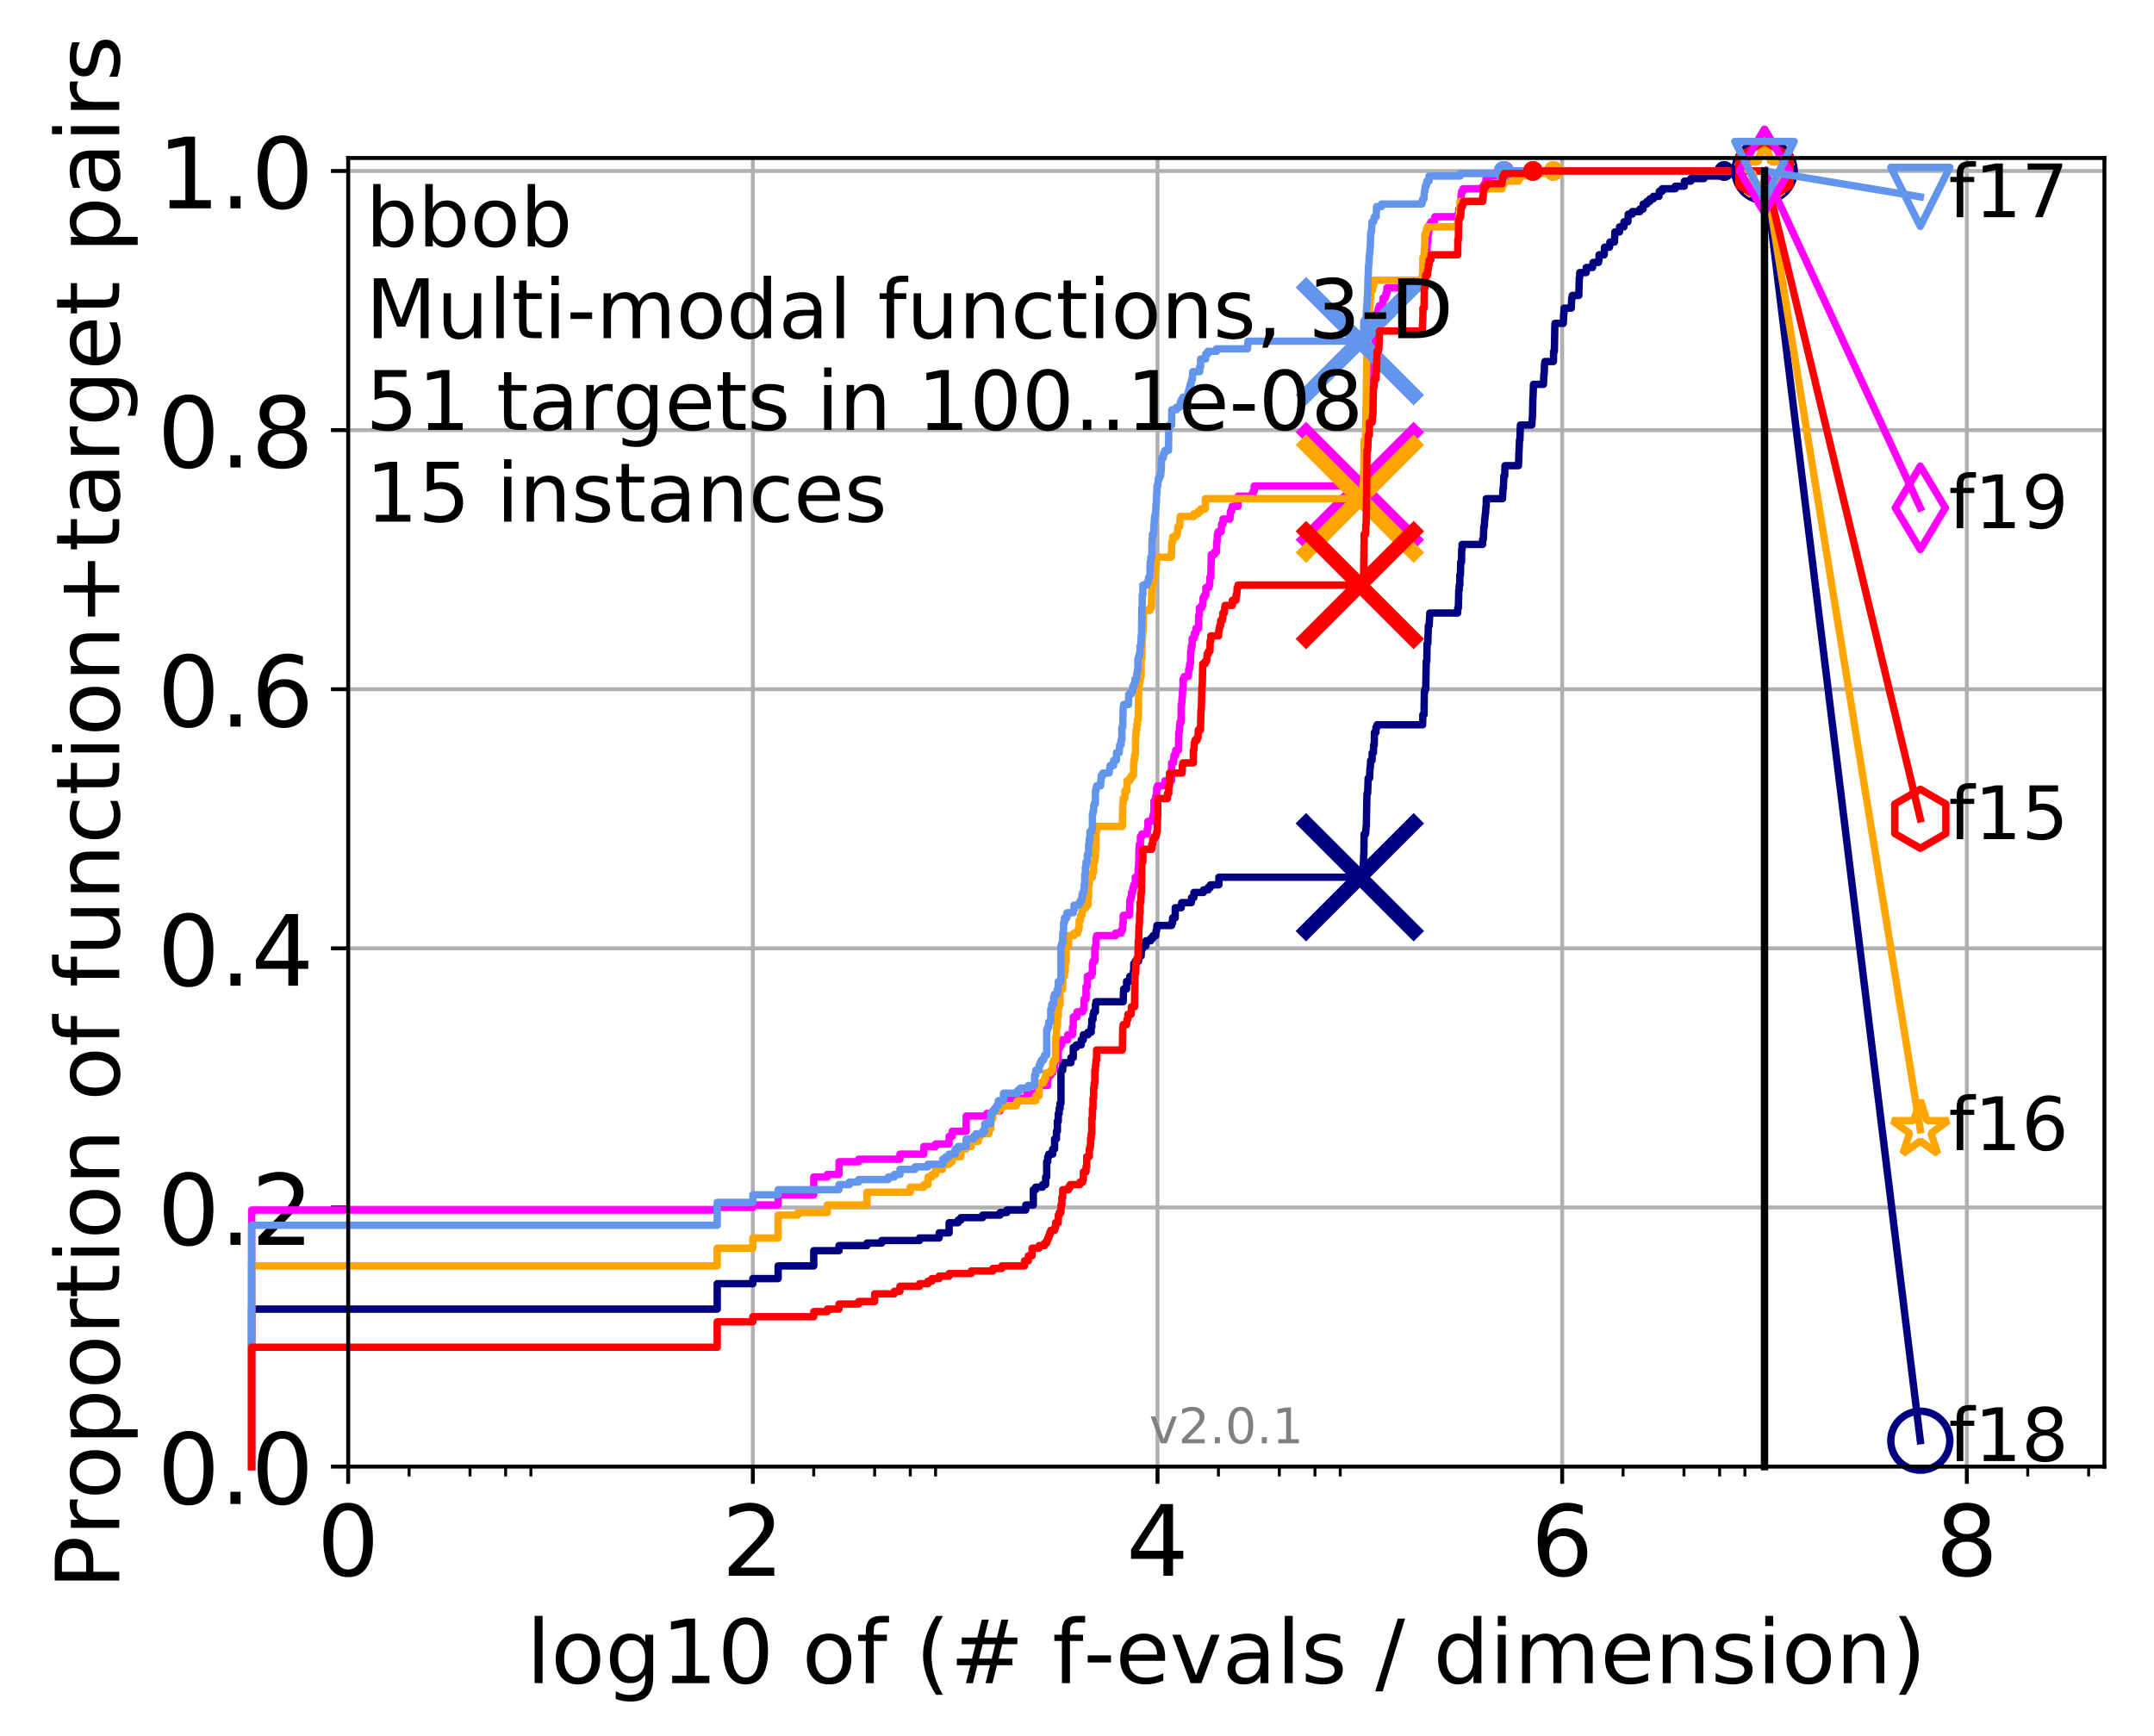<?xml version="1.0" encoding="utf-8" standalone="no"?>
<!DOCTYPE svg PUBLIC "-//W3C//DTD SVG 1.1//EN"
  "http://www.w3.org/Graphics/SVG/1.1/DTD/svg11.dtd">
<!-- Created with matplotlib (http://matplotlib.org/) -->
<svg height="353pt" version="1.1" viewBox="0 0 438 353" width="438pt" xmlns="http://www.w3.org/2000/svg" xmlns:xlink="http://www.w3.org/1999/xlink">
 <defs>
  <style type="text/css">
*{stroke-linecap:butt;stroke-linejoin:round;}
  </style>
 </defs>
 <g id="figure_1">
  <g id="patch_1">
   <path d="M 0 353.222 
L 438.62 353.222 
L 438.62 0 
L 0 0 
z
" style="fill:#ffffff;"/>
  </g>
  <g id="axes_1">
   <g id="patch_2">
    <path d="M 70.8 298.245 
L 427.92 298.245 
L 427.92 32.133 
L 70.8 32.133 
z
" style="fill:#ffffff;"/>
   </g>
   <g id="matplotlib.axis_1">
    <g id="xtick_1">
     <g id="line2d_1">
      <path clip-path="url(#p68c7acce0a)" d="M 70.8 298.245 
L 70.8 32.133 
" style="fill:none;stroke:#b0b0b0;stroke-linecap:square;stroke-width:0.8;"/>
     </g>
     <g id="line2d_2">
      <defs>
       <path d="M 0 0 
L 0 3.5 
" id="md55767df32" style="stroke:#000000;stroke-width:0.8;"/>
      </defs>
      <g>
       <use style="stroke:#000000;stroke-width:0.8;" x="70.8" xlink:href="#md55767df32" y="298.245"/>
      </g>
     </g>
     <g id="text_1">
      <!-- 0 -->
      <defs>
       <path d="M 31.781 66.406 
Q 24.172 66.406 20.328 58.906 
Q 16.5 51.422 16.5 36.375 
Q 16.5 21.391 20.328 13.891 
Q 24.172 6.391 31.781 6.391 
Q 39.453 6.391 43.281 13.891 
Q 47.125 21.391 47.125 36.375 
Q 47.125 51.422 43.281 58.906 
Q 39.453 66.406 31.781 66.406 
M 31.781 74.219 
Q 44.047 74.219 50.516 64.516 
Q 56.984 54.828 56.984 36.375 
Q 56.984 17.969 50.516 8.266 
Q 44.047 -1.422 31.781 -1.422 
Q 19.531 -1.422 13.062 8.266 
Q 6.594 17.969 6.594 36.375 
Q 6.594 54.828 13.062 64.516 
Q 19.531 74.219 31.781 74.219 
" id="DejaVuSans-30"/>
      </defs>
      <g transform="translate(64.438 320.442)scale(0.2 -0.2)">
       <use xlink:href="#DejaVuSans-30"/>
      </g>
     </g>
    </g>
    <g id="xtick_2">
     <g id="line2d_3">
      <path clip-path="url(#p68c7acce0a)" d="M 153.086 298.245 
L 153.086 32.133 
" style="fill:none;stroke:#b0b0b0;stroke-linecap:square;stroke-width:0.8;"/>
     </g>
     <g id="line2d_4">
      <g>
       <use style="stroke:#000000;stroke-width:0.8;" x="153.086" xlink:href="#md55767df32" y="298.245"/>
      </g>
     </g>
     <g id="text_2">
      <!-- 2 -->
      <defs>
       <path d="M 19.188 8.297 
L 53.609 8.297 
L 53.609 0 
L 7.328 0 
L 7.328 8.297 
Q 12.938 14.109 22.625 23.891 
Q 32.328 33.688 34.812 36.531 
Q 39.547 41.844 41.422 45.531 
Q 43.312 49.219 43.312 52.781 
Q 43.312 58.594 39.234 62.25 
Q 35.156 65.922 28.609 65.922 
Q 23.969 65.922 18.812 64.312 
Q 13.672 62.703 7.812 59.422 
L 7.812 69.391 
Q 13.766 71.781 18.938 73 
Q 24.125 74.219 28.422 74.219 
Q 39.75 74.219 46.484 68.547 
Q 53.219 62.891 53.219 53.422 
Q 53.219 48.922 51.531 44.891 
Q 49.859 40.875 45.406 35.406 
Q 44.188 33.984 37.641 27.219 
Q 31.109 20.453 19.188 8.297 
" id="DejaVuSans-32"/>
      </defs>
      <g transform="translate(146.723 320.442)scale(0.2 -0.2)">
       <use xlink:href="#DejaVuSans-32"/>
      </g>
     </g>
    </g>
    <g id="xtick_3">
     <g id="line2d_5">
      <path clip-path="url(#p68c7acce0a)" d="M 235.371 298.245 
L 235.371 32.133 
" style="fill:none;stroke:#b0b0b0;stroke-linecap:square;stroke-width:0.8;"/>
     </g>
     <g id="line2d_6">
      <g>
       <use style="stroke:#000000;stroke-width:0.8;" x="235.371" xlink:href="#md55767df32" y="298.245"/>
      </g>
     </g>
     <g id="text_3">
      <!-- 4 -->
      <defs>
       <path d="M 37.797 64.312 
L 12.891 25.391 
L 37.797 25.391 
z
M 35.203 72.906 
L 47.609 72.906 
L 47.609 25.391 
L 58.016 25.391 
L 58.016 17.188 
L 47.609 17.188 
L 47.609 0 
L 37.797 0 
L 37.797 17.188 
L 4.891 17.188 
L 4.891 26.703 
z
" id="DejaVuSans-34"/>
      </defs>
      <g transform="translate(229.009 320.442)scale(0.2 -0.2)">
       <use xlink:href="#DejaVuSans-34"/>
      </g>
     </g>
    </g>
    <g id="xtick_4">
     <g id="line2d_7">
      <path clip-path="url(#p68c7acce0a)" d="M 317.657 298.245 
L 317.657 32.133 
" style="fill:none;stroke:#b0b0b0;stroke-linecap:square;stroke-width:0.8;"/>
     </g>
     <g id="line2d_8">
      <g>
       <use style="stroke:#000000;stroke-width:0.8;" x="317.657" xlink:href="#md55767df32" y="298.245"/>
      </g>
     </g>
     <g id="text_4">
      <!-- 6 -->
      <defs>
       <path d="M 33.016 40.375 
Q 26.375 40.375 22.484 35.828 
Q 18.609 31.297 18.609 23.391 
Q 18.609 15.531 22.484 10.953 
Q 26.375 6.391 33.016 6.391 
Q 39.656 6.391 43.531 10.953 
Q 47.406 15.531 47.406 23.391 
Q 47.406 31.297 43.531 35.828 
Q 39.656 40.375 33.016 40.375 
M 52.594 71.297 
L 52.594 62.312 
Q 48.875 64.062 45.094 64.984 
Q 41.312 65.922 37.594 65.922 
Q 27.828 65.922 22.672 59.328 
Q 17.531 52.734 16.797 39.406 
Q 19.672 43.656 24.016 45.922 
Q 28.375 48.188 33.594 48.188 
Q 44.578 48.188 50.953 41.516 
Q 57.328 34.859 57.328 23.391 
Q 57.328 12.156 50.688 5.359 
Q 44.047 -1.422 33.016 -1.422 
Q 20.359 -1.422 13.672 8.266 
Q 6.984 17.969 6.984 36.375 
Q 6.984 53.656 15.188 63.938 
Q 23.391 74.219 37.203 74.219 
Q 40.922 74.219 44.703 73.484 
Q 48.484 72.75 52.594 71.297 
" id="DejaVuSans-36"/>
      </defs>
      <g transform="translate(311.295 320.442)scale(0.2 -0.2)">
       <use xlink:href="#DejaVuSans-36"/>
      </g>
     </g>
    </g>
    <g id="xtick_5">
     <g id="line2d_9">
      <path clip-path="url(#p68c7acce0a)" d="M 399.943 298.245 
L 399.943 32.133 
" style="fill:none;stroke:#b0b0b0;stroke-linecap:square;stroke-width:0.8;"/>
     </g>
     <g id="line2d_10">
      <g>
       <use style="stroke:#000000;stroke-width:0.8;" x="399.943" xlink:href="#md55767df32" y="298.245"/>
      </g>
     </g>
     <g id="text_5">
      <!-- 8 -->
      <defs>
       <path d="M 31.781 34.625 
Q 24.75 34.625 20.719 30.859 
Q 16.703 27.094 16.703 20.516 
Q 16.703 13.922 20.719 10.156 
Q 24.75 6.391 31.781 6.391 
Q 38.812 6.391 42.859 10.172 
Q 46.922 13.969 46.922 20.516 
Q 46.922 27.094 42.891 30.859 
Q 38.875 34.625 31.781 34.625 
M 21.922 38.812 
Q 15.578 40.375 12.031 44.719 
Q 8.5 49.078 8.5 55.328 
Q 8.5 64.062 14.719 69.141 
Q 20.953 74.219 31.781 74.219 
Q 42.672 74.219 48.875 69.141 
Q 55.078 64.062 55.078 55.328 
Q 55.078 49.078 51.531 44.719 
Q 48 40.375 41.703 38.812 
Q 48.828 37.156 52.797 32.312 
Q 56.781 27.484 56.781 20.516 
Q 56.781 9.906 50.312 4.234 
Q 43.844 -1.422 31.781 -1.422 
Q 19.734 -1.422 13.25 4.234 
Q 6.781 9.906 6.781 20.516 
Q 6.781 27.484 10.781 32.312 
Q 14.797 37.156 21.922 38.812 
M 18.312 54.391 
Q 18.312 48.734 21.844 45.562 
Q 25.391 42.391 31.781 42.391 
Q 38.141 42.391 41.719 45.562 
Q 45.312 48.734 45.312 54.391 
Q 45.312 60.062 41.719 63.234 
Q 38.141 66.406 31.781 66.406 
Q 25.391 66.406 21.844 63.234 
Q 18.312 60.062 18.312 54.391 
" id="DejaVuSans-38"/>
      </defs>
      <g transform="translate(393.58 320.442)scale(0.2 -0.2)">
       <use xlink:href="#DejaVuSans-38"/>
      </g>
     </g>
    </g>
    <g id="xtick_6">
     <g id="line2d_11">
      <defs>
       <path d="M 0 0 
L 0 2 
" id="m3ee1da3458" style="stroke:#000000;stroke-width:0.6;"/>
      </defs>
      <g>
       <use style="stroke:#000000;stroke-width:0.6;" x="83.185" xlink:href="#m3ee1da3458" y="298.245"/>
      </g>
     </g>
    </g>
    <g id="xtick_7">
     <g id="line2d_12">
      <g>
       <use style="stroke:#000000;stroke-width:0.6;" x="95.57" xlink:href="#m3ee1da3458" y="298.245"/>
      </g>
     </g>
    </g>
    <g id="xtick_8">
     <g id="line2d_13">
      <g>
       <use style="stroke:#000000;stroke-width:0.6;" x="102.815" xlink:href="#m3ee1da3458" y="298.245"/>
      </g>
     </g>
    </g>
    <g id="xtick_9">
     <g id="line2d_14">
      <g>
       <use style="stroke:#000000;stroke-width:0.6;" x="107.956" xlink:href="#m3ee1da3458" y="298.245"/>
      </g>
     </g>
    </g>
    <g id="xtick_10">
     <g id="line2d_15">
      <g>
       <use style="stroke:#000000;stroke-width:0.6;" x="165.471" xlink:href="#m3ee1da3458" y="298.245"/>
      </g>
     </g>
    </g>
    <g id="xtick_11">
     <g id="line2d_16">
      <g>
       <use style="stroke:#000000;stroke-width:0.6;" x="177.856" xlink:href="#m3ee1da3458" y="298.245"/>
      </g>
     </g>
    </g>
    <g id="xtick_12">
     <g id="line2d_17">
      <g>
       <use style="stroke:#000000;stroke-width:0.6;" x="185.101" xlink:href="#m3ee1da3458" y="298.245"/>
      </g>
     </g>
    </g>
    <g id="xtick_13">
     <g id="line2d_18">
      <g>
       <use style="stroke:#000000;stroke-width:0.6;" x="190.241" xlink:href="#m3ee1da3458" y="298.245"/>
      </g>
     </g>
    </g>
    <g id="xtick_14">
     <g id="line2d_19">
      <g>
       <use style="stroke:#000000;stroke-width:0.6;" x="247.757" xlink:href="#m3ee1da3458" y="298.245"/>
      </g>
     </g>
    </g>
    <g id="xtick_15">
     <g id="line2d_20">
      <g>
       <use style="stroke:#000000;stroke-width:0.6;" x="260.142" xlink:href="#m3ee1da3458" y="298.245"/>
      </g>
     </g>
    </g>
    <g id="xtick_16">
     <g id="line2d_21">
      <g>
       <use style="stroke:#000000;stroke-width:0.6;" x="267.387" xlink:href="#m3ee1da3458" y="298.245"/>
      </g>
     </g>
    </g>
    <g id="xtick_17">
     <g id="line2d_22">
      <g>
       <use style="stroke:#000000;stroke-width:0.6;" x="272.527" xlink:href="#m3ee1da3458" y="298.245"/>
      </g>
     </g>
    </g>
    <g id="xtick_18">
     <g id="line2d_23">
      <g>
       <use style="stroke:#000000;stroke-width:0.6;" x="330.042" xlink:href="#m3ee1da3458" y="298.245"/>
      </g>
     </g>
    </g>
    <g id="xtick_19">
     <g id="line2d_24">
      <g>
       <use style="stroke:#000000;stroke-width:0.6;" x="342.428" xlink:href="#m3ee1da3458" y="298.245"/>
      </g>
     </g>
    </g>
    <g id="xtick_20">
     <g id="line2d_25">
      <g>
       <use style="stroke:#000000;stroke-width:0.6;" x="349.673" xlink:href="#m3ee1da3458" y="298.245"/>
      </g>
     </g>
    </g>
    <g id="xtick_21">
     <g id="line2d_26">
      <g>
       <use style="stroke:#000000;stroke-width:0.6;" x="354.813" xlink:href="#m3ee1da3458" y="298.245"/>
      </g>
     </g>
    </g>
    <g id="xtick_22">
     <g id="line2d_27">
      <g>
       <use style="stroke:#000000;stroke-width:0.6;" x="412.328" xlink:href="#m3ee1da3458" y="298.245"/>
      </g>
     </g>
    </g>
    <g id="xtick_23">
     <g id="line2d_28">
      <g>
       <use style="stroke:#000000;stroke-width:0.6;" x="424.713" xlink:href="#m3ee1da3458" y="298.245"/>
      </g>
     </g>
    </g>
    <g id="text_6">
     <!-- log10 of (# f-evals / dimension) -->
     <defs>
      <path d="M 9.422 75.984 
L 18.406 75.984 
L 18.406 0 
L 9.422 0 
z
" id="DejaVuSans-6c"/>
      <path d="M 30.609 48.391 
Q 23.391 48.391 19.188 42.75 
Q 14.984 37.109 14.984 27.297 
Q 14.984 17.484 19.156 11.844 
Q 23.344 6.203 30.609 6.203 
Q 37.797 6.203 41.984 11.859 
Q 46.188 17.531 46.188 27.297 
Q 46.188 37.016 41.984 42.703 
Q 37.797 48.391 30.609 48.391 
M 30.609 56 
Q 42.328 56 49.016 48.375 
Q 55.719 40.766 55.719 27.297 
Q 55.719 13.875 49.016 6.219 
Q 42.328 -1.422 30.609 -1.422 
Q 18.844 -1.422 12.172 6.219 
Q 5.516 13.875 5.516 27.297 
Q 5.516 40.766 12.172 48.375 
Q 18.844 56 30.609 56 
" id="DejaVuSans-6f"/>
      <path d="M 45.406 27.984 
Q 45.406 37.75 41.375 43.109 
Q 37.359 48.484 30.078 48.484 
Q 22.859 48.484 18.828 43.109 
Q 14.797 37.75 14.797 27.984 
Q 14.797 18.266 18.828 12.891 
Q 22.859 7.516 30.078 7.516 
Q 37.359 7.516 41.375 12.891 
Q 45.406 18.266 45.406 27.984 
M 54.391 6.781 
Q 54.391 -7.172 48.188 -13.984 
Q 42 -20.797 29.203 -20.797 
Q 24.469 -20.797 20.266 -20.094 
Q 16.062 -19.391 12.109 -17.922 
L 12.109 -9.188 
Q 16.062 -11.328 19.922 -12.344 
Q 23.781 -13.375 27.781 -13.375 
Q 36.625 -13.375 41.016 -8.766 
Q 45.406 -4.156 45.406 5.172 
L 45.406 9.625 
Q 42.625 4.781 38.281 2.391 
Q 33.938 0 27.875 0 
Q 17.828 0 11.672 7.656 
Q 5.516 15.328 5.516 27.984 
Q 5.516 40.672 11.672 48.328 
Q 17.828 56 27.875 56 
Q 33.938 56 38.281 53.609 
Q 42.625 51.219 45.406 46.391 
L 45.406 54.688 
L 54.391 54.688 
z
" id="DejaVuSans-67"/>
      <path d="M 12.406 8.297 
L 28.516 8.297 
L 28.516 63.922 
L 10.984 60.406 
L 10.984 69.391 
L 28.422 72.906 
L 38.281 72.906 
L 38.281 8.297 
L 54.391 8.297 
L 54.391 0 
L 12.406 0 
z
" id="DejaVuSans-31"/>
      <path id="DejaVuSans-20"/>
      <path d="M 37.109 75.984 
L 37.109 68.5 
L 28.516 68.5 
Q 23.688 68.5 21.797 66.547 
Q 19.922 64.594 19.922 59.516 
L 19.922 54.688 
L 34.719 54.688 
L 34.719 47.703 
L 19.922 47.703 
L 19.922 0 
L 10.891 0 
L 10.891 47.703 
L 2.297 47.703 
L 2.297 54.688 
L 10.891 54.688 
L 10.891 58.5 
Q 10.891 67.625 15.141 71.797 
Q 19.391 75.984 28.609 75.984 
z
" id="DejaVuSans-66"/>
      <path d="M 31 75.875 
Q 24.469 64.656 21.281 53.656 
Q 18.109 42.672 18.109 31.391 
Q 18.109 20.125 21.312 9.062 
Q 24.516 -2 31 -13.188 
L 23.188 -13.188 
Q 15.875 -1.703 12.234 9.375 
Q 8.594 20.453 8.594 31.391 
Q 8.594 42.281 12.203 53.312 
Q 15.828 64.359 23.188 75.875 
z
" id="DejaVuSans-28"/>
      <path d="M 51.125 44 
L 36.922 44 
L 32.812 27.688 
L 47.125 27.688 
z
M 43.797 71.781 
L 38.719 51.516 
L 52.984 51.516 
L 58.109 71.781 
L 65.922 71.781 
L 60.891 51.516 
L 76.125 51.516 
L 76.125 44 
L 58.984 44 
L 54.984 27.688 
L 70.516 27.688 
L 70.516 20.219 
L 53.078 20.219 
L 48 0 
L 40.188 0 
L 45.219 20.219 
L 30.906 20.219 
L 25.875 0 
L 18.016 0 
L 23.094 20.219 
L 7.719 20.219 
L 7.719 27.688 
L 24.906 27.688 
L 29 44 
L 13.281 44 
L 13.281 51.516 
L 30.906 51.516 
L 35.891 71.781 
z
" id="DejaVuSans-23"/>
      <path d="M 4.891 31.391 
L 31.203 31.391 
L 31.203 23.391 
L 4.891 23.391 
z
" id="DejaVuSans-2d"/>
      <path d="M 56.203 29.594 
L 56.203 25.203 
L 14.891 25.203 
Q 15.484 15.922 20.484 11.062 
Q 25.484 6.203 34.422 6.203 
Q 39.594 6.203 44.453 7.469 
Q 49.312 8.734 54.109 11.281 
L 54.109 2.781 
Q 49.266 0.734 44.188 -0.344 
Q 39.109 -1.422 33.891 -1.422 
Q 20.797 -1.422 13.156 6.188 
Q 5.516 13.812 5.516 26.812 
Q 5.516 40.234 12.766 48.109 
Q 20.016 56 32.328 56 
Q 43.359 56 49.781 48.891 
Q 56.203 41.797 56.203 29.594 
M 47.219 32.234 
Q 47.125 39.594 43.094 43.984 
Q 39.062 48.391 32.422 48.391 
Q 24.906 48.391 20.391 44.141 
Q 15.875 39.891 15.188 32.172 
z
" id="DejaVuSans-65"/>
      <path d="M 2.984 54.688 
L 12.5 54.688 
L 29.594 8.797 
L 46.688 54.688 
L 56.203 54.688 
L 35.688 0 
L 23.484 0 
z
" id="DejaVuSans-76"/>
      <path d="M 34.281 27.484 
Q 23.391 27.484 19.188 25 
Q 14.984 22.516 14.984 16.5 
Q 14.984 11.719 18.141 8.906 
Q 21.297 6.109 26.703 6.109 
Q 34.188 6.109 38.703 11.406 
Q 43.219 16.703 43.219 25.484 
L 43.219 27.484 
z
M 52.203 31.203 
L 52.203 0 
L 43.219 0 
L 43.219 8.297 
Q 40.141 3.328 35.547 0.953 
Q 30.953 -1.422 24.312 -1.422 
Q 15.922 -1.422 10.953 3.297 
Q 6 8.016 6 15.922 
Q 6 25.141 12.172 29.828 
Q 18.359 34.516 30.609 34.516 
L 43.219 34.516 
L 43.219 35.406 
Q 43.219 41.609 39.141 45 
Q 35.062 48.391 27.688 48.391 
Q 23 48.391 18.547 47.266 
Q 14.109 46.141 10.016 43.891 
L 10.016 52.203 
Q 14.938 54.109 19.578 55.047 
Q 24.219 56 28.609 56 
Q 40.484 56 46.344 49.844 
Q 52.203 43.703 52.203 31.203 
" id="DejaVuSans-61"/>
      <path d="M 44.281 53.078 
L 44.281 44.578 
Q 40.484 46.531 36.375 47.5 
Q 32.281 48.484 27.875 48.484 
Q 21.188 48.484 17.844 46.438 
Q 14.5 44.391 14.5 40.281 
Q 14.5 37.156 16.891 35.375 
Q 19.281 33.594 26.516 31.984 
L 29.594 31.297 
Q 39.156 29.25 43.188 25.516 
Q 47.219 21.781 47.219 15.094 
Q 47.219 7.469 41.188 3.016 
Q 35.156 -1.422 24.609 -1.422 
Q 20.219 -1.422 15.453 -0.562 
Q 10.688 0.297 5.422 2 
L 5.422 11.281 
Q 10.406 8.688 15.234 7.391 
Q 20.062 6.109 24.812 6.109 
Q 31.156 6.109 34.562 8.281 
Q 37.984 10.453 37.984 14.406 
Q 37.984 18.062 35.516 20.016 
Q 33.062 21.969 24.703 23.781 
L 21.578 24.516 
Q 13.234 26.266 9.516 29.906 
Q 5.812 33.547 5.812 39.891 
Q 5.812 47.609 11.281 51.797 
Q 16.75 56 26.812 56 
Q 31.781 56 36.172 55.266 
Q 40.578 54.547 44.281 53.078 
" id="DejaVuSans-73"/>
      <path d="M 25.391 72.906 
L 33.688 72.906 
L 8.297 -9.281 
L 0 -9.281 
z
" id="DejaVuSans-2f"/>
      <path d="M 45.406 46.391 
L 45.406 75.984 
L 54.391 75.984 
L 54.391 0 
L 45.406 0 
L 45.406 8.203 
Q 42.578 3.328 38.25 0.953 
Q 33.938 -1.422 27.875 -1.422 
Q 17.969 -1.422 11.734 6.484 
Q 5.516 14.406 5.516 27.297 
Q 5.516 40.188 11.734 48.094 
Q 17.969 56 27.875 56 
Q 33.938 56 38.25 53.625 
Q 42.578 51.266 45.406 46.391 
M 14.797 27.297 
Q 14.797 17.391 18.875 11.75 
Q 22.953 6.109 30.078 6.109 
Q 37.203 6.109 41.297 11.75 
Q 45.406 17.391 45.406 27.297 
Q 45.406 37.203 41.297 42.844 
Q 37.203 48.484 30.078 48.484 
Q 22.953 48.484 18.875 42.844 
Q 14.797 37.203 14.797 27.297 
" id="DejaVuSans-64"/>
      <path d="M 9.422 54.688 
L 18.406 54.688 
L 18.406 0 
L 9.422 0 
z
M 9.422 75.984 
L 18.406 75.984 
L 18.406 64.594 
L 9.422 64.594 
z
" id="DejaVuSans-69"/>
      <path d="M 52 44.188 
Q 55.375 50.25 60.062 53.125 
Q 64.75 56 71.094 56 
Q 79.641 56 84.281 50.016 
Q 88.922 44.047 88.922 33.016 
L 88.922 0 
L 79.891 0 
L 79.891 32.719 
Q 79.891 40.578 77.094 44.375 
Q 74.312 48.188 68.609 48.188 
Q 61.625 48.188 57.562 43.547 
Q 53.516 38.922 53.516 30.906 
L 53.516 0 
L 44.484 0 
L 44.484 32.719 
Q 44.484 40.625 41.703 44.406 
Q 38.922 48.188 33.109 48.188 
Q 26.219 48.188 22.156 43.531 
Q 18.109 38.875 18.109 30.906 
L 18.109 0 
L 9.078 0 
L 9.078 54.688 
L 18.109 54.688 
L 18.109 46.188 
Q 21.188 51.219 25.484 53.609 
Q 29.781 56 35.688 56 
Q 41.656 56 45.828 52.969 
Q 50 49.953 52 44.188 
" id="DejaVuSans-6d"/>
      <path d="M 54.891 33.016 
L 54.891 0 
L 45.906 0 
L 45.906 32.719 
Q 45.906 40.484 42.875 44.328 
Q 39.844 48.188 33.797 48.188 
Q 26.516 48.188 22.312 43.547 
Q 18.109 38.922 18.109 30.906 
L 18.109 0 
L 9.078 0 
L 9.078 54.688 
L 18.109 54.688 
L 18.109 46.188 
Q 21.344 51.125 25.703 53.562 
Q 30.078 56 35.797 56 
Q 45.219 56 50.047 50.172 
Q 54.891 44.344 54.891 33.016 
" id="DejaVuSans-6e"/>
      <path d="M 8.016 75.875 
L 15.828 75.875 
Q 23.141 64.359 26.781 53.312 
Q 30.422 42.281 30.422 31.391 
Q 30.422 20.453 26.781 9.375 
Q 23.141 -1.703 15.828 -13.188 
L 8.016 -13.188 
Q 14.5 -2 17.703 9.062 
Q 20.906 20.125 20.906 31.391 
Q 20.906 42.672 17.703 53.656 
Q 14.5 64.656 8.016 75.875 
" id="DejaVuSans-29"/>
     </defs>
     <g transform="translate(107.015 342.279)scale(0.18 -0.18)">
      <use xlink:href="#DejaVuSans-6c"/>
      <use x="27.783" xlink:href="#DejaVuSans-6f"/>
      <use x="88.965" xlink:href="#DejaVuSans-67"/>
      <use x="152.441" xlink:href="#DejaVuSans-31"/>
      <use x="216.064" xlink:href="#DejaVuSans-30"/>
      <use x="279.688" xlink:href="#DejaVuSans-20"/>
      <use x="311.475" xlink:href="#DejaVuSans-6f"/>
      <use x="372.656" xlink:href="#DejaVuSans-66"/>
      <use x="407.861" xlink:href="#DejaVuSans-20"/>
      <use x="439.648" xlink:href="#DejaVuSans-28"/>
      <use x="478.662" xlink:href="#DejaVuSans-23"/>
      <use x="562.451" xlink:href="#DejaVuSans-20"/>
      <use x="594.238" xlink:href="#DejaVuSans-66"/>
      <use x="629.365" xlink:href="#DejaVuSans-2d"/>
      <use x="665.449" xlink:href="#DejaVuSans-65"/>
      <use x="726.973" xlink:href="#DejaVuSans-76"/>
      <use x="786.152" xlink:href="#DejaVuSans-61"/>
      <use x="847.432" xlink:href="#DejaVuSans-6c"/>
      <use x="875.215" xlink:href="#DejaVuSans-73"/>
      <use x="927.314" xlink:href="#DejaVuSans-20"/>
      <use x="959.102" xlink:href="#DejaVuSans-2f"/>
      <use x="992.793" xlink:href="#DejaVuSans-20"/>
      <use x="1024.58" xlink:href="#DejaVuSans-64"/>
      <use x="1088.057" xlink:href="#DejaVuSans-69"/>
      <use x="1115.84" xlink:href="#DejaVuSans-6d"/>
      <use x="1213.252" xlink:href="#DejaVuSans-65"/>
      <use x="1274.775" xlink:href="#DejaVuSans-6e"/>
      <use x="1338.154" xlink:href="#DejaVuSans-73"/>
      <use x="1390.254" xlink:href="#DejaVuSans-69"/>
      <use x="1418.037" xlink:href="#DejaVuSans-6f"/>
      <use x="1479.219" xlink:href="#DejaVuSans-6e"/>
      <use x="1542.598" xlink:href="#DejaVuSans-29"/>
     </g>
    </g>
   </g>
   <g id="matplotlib.axis_2">
    <g id="ytick_1">
     <g id="line2d_29">
      <path clip-path="url(#p68c7acce0a)" d="M 70.8 298.245 
L 427.92 298.245 
" style="fill:none;stroke:#b0b0b0;stroke-linecap:square;stroke-width:0.8;"/>
     </g>
     <g id="line2d_30">
      <defs>
       <path d="M 0 0 
L -3.5 0 
" id="m84fdca2909" style="stroke:#000000;stroke-width:0.8;"/>
      </defs>
      <g>
       <use style="stroke:#000000;stroke-width:0.8;" x="70.8" xlink:href="#m84fdca2909" y="298.245"/>
      </g>
     </g>
     <g id="text_7">
      <!-- 0.0 -->
      <defs>
       <path d="M 10.688 12.406 
L 21 12.406 
L 21 0 
L 10.688 0 
z
" id="DejaVuSans-2e"/>
      </defs>
      <g transform="translate(31.994 305.844)scale(0.2 -0.2)">
       <use xlink:href="#DejaVuSans-30"/>
       <use x="63.623" xlink:href="#DejaVuSans-2e"/>
       <use x="95.41" xlink:href="#DejaVuSans-30"/>
      </g>
     </g>
    </g>
    <g id="ytick_2">
     <g id="line2d_31">
      <path clip-path="url(#p68c7acce0a)" d="M 70.8 245.55 
L 427.92 245.55 
" style="fill:none;stroke:#b0b0b0;stroke-linecap:square;stroke-width:0.8;"/>
     </g>
     <g id="line2d_32">
      <g>
       <use style="stroke:#000000;stroke-width:0.8;" x="70.8" xlink:href="#m84fdca2909" y="245.55"/>
      </g>
     </g>
     <g id="text_8">
      <!-- 0.2 -->
      <g transform="translate(31.994 253.148)scale(0.2 -0.2)">
       <use xlink:href="#DejaVuSans-30"/>
       <use x="63.623" xlink:href="#DejaVuSans-2e"/>
       <use x="95.41" xlink:href="#DejaVuSans-32"/>
      </g>
     </g>
    </g>
    <g id="ytick_3">
     <g id="line2d_33">
      <path clip-path="url(#p68c7acce0a)" d="M 70.8 192.854 
L 427.92 192.854 
" style="fill:none;stroke:#b0b0b0;stroke-linecap:square;stroke-width:0.8;"/>
     </g>
     <g id="line2d_34">
      <g>
       <use style="stroke:#000000;stroke-width:0.8;" x="70.8" xlink:href="#m84fdca2909" y="192.854"/>
      </g>
     </g>
     <g id="text_9">
      <!-- 0.4 -->
      <g transform="translate(31.994 200.453)scale(0.2 -0.2)">
       <use xlink:href="#DejaVuSans-30"/>
       <use x="63.623" xlink:href="#DejaVuSans-2e"/>
       <use x="95.41" xlink:href="#DejaVuSans-34"/>
      </g>
     </g>
    </g>
    <g id="ytick_4">
     <g id="line2d_35">
      <path clip-path="url(#p68c7acce0a)" d="M 70.8 140.159 
L 427.92 140.159 
" style="fill:none;stroke:#b0b0b0;stroke-linecap:square;stroke-width:0.8;"/>
     </g>
     <g id="line2d_36">
      <g>
       <use style="stroke:#000000;stroke-width:0.8;" x="70.8" xlink:href="#m84fdca2909" y="140.159"/>
      </g>
     </g>
     <g id="text_10">
      <!-- 0.6 -->
      <g transform="translate(31.994 147.757)scale(0.2 -0.2)">
       <use xlink:href="#DejaVuSans-30"/>
       <use x="63.623" xlink:href="#DejaVuSans-2e"/>
       <use x="95.41" xlink:href="#DejaVuSans-36"/>
      </g>
     </g>
    </g>
    <g id="ytick_5">
     <g id="line2d_37">
      <path clip-path="url(#p68c7acce0a)" d="M 70.8 87.464 
L 427.92 87.464 
" style="fill:none;stroke:#b0b0b0;stroke-linecap:square;stroke-width:0.8;"/>
     </g>
     <g id="line2d_38">
      <g>
       <use style="stroke:#000000;stroke-width:0.8;" x="70.8" xlink:href="#m84fdca2909" y="87.464"/>
      </g>
     </g>
     <g id="text_11">
      <!-- 0.8 -->
      <g transform="translate(31.994 95.062)scale(0.2 -0.2)">
       <use xlink:href="#DejaVuSans-30"/>
       <use x="63.623" xlink:href="#DejaVuSans-2e"/>
       <use x="95.41" xlink:href="#DejaVuSans-38"/>
      </g>
     </g>
    </g>
    <g id="ytick_6">
     <g id="line2d_39">
      <path clip-path="url(#p68c7acce0a)" d="M 70.8 34.768 
L 427.92 34.768 
" style="fill:none;stroke:#b0b0b0;stroke-linecap:square;stroke-width:0.8;"/>
     </g>
     <g id="line2d_40">
      <g>
       <use style="stroke:#000000;stroke-width:0.8;" x="70.8" xlink:href="#m84fdca2909" y="34.768"/>
      </g>
     </g>
     <g id="text_12">
      <!-- 1.0 -->
      <g transform="translate(31.994 42.367)scale(0.2 -0.2)">
       <use xlink:href="#DejaVuSans-31"/>
       <use x="63.623" xlink:href="#DejaVuSans-2e"/>
       <use x="95.41" xlink:href="#DejaVuSans-30"/>
      </g>
     </g>
    </g>
    <g id="text_13">
     <!-- Proportion of function+target pairs -->
     <defs>
      <path d="M 19.672 64.797 
L 19.672 37.406 
L 32.078 37.406 
Q 38.969 37.406 42.719 40.969 
Q 46.484 44.531 46.484 51.125 
Q 46.484 57.672 42.719 61.234 
Q 38.969 64.797 32.078 64.797 
z
M 9.812 72.906 
L 32.078 72.906 
Q 44.344 72.906 50.609 67.359 
Q 56.891 61.812 56.891 51.125 
Q 56.891 40.328 50.609 34.812 
Q 44.344 29.297 32.078 29.297 
L 19.672 29.297 
L 19.672 0 
L 9.812 0 
z
" id="DejaVuSans-50"/>
      <path d="M 41.109 46.297 
Q 39.594 47.172 37.812 47.578 
Q 36.031 48 33.891 48 
Q 26.266 48 22.188 43.047 
Q 18.109 38.094 18.109 28.812 
L 18.109 0 
L 9.078 0 
L 9.078 54.688 
L 18.109 54.688 
L 18.109 46.188 
Q 20.953 51.172 25.484 53.578 
Q 30.031 56 36.531 56 
Q 37.453 56 38.578 55.875 
Q 39.703 55.766 41.062 55.516 
z
" id="DejaVuSans-72"/>
      <path d="M 18.109 8.203 
L 18.109 -20.797 
L 9.078 -20.797 
L 9.078 54.688 
L 18.109 54.688 
L 18.109 46.391 
Q 20.953 51.266 25.266 53.625 
Q 29.594 56 35.594 56 
Q 45.562 56 51.781 48.094 
Q 58.016 40.188 58.016 27.297 
Q 58.016 14.406 51.781 6.484 
Q 45.562 -1.422 35.594 -1.422 
Q 29.594 -1.422 25.266 0.953 
Q 20.953 3.328 18.109 8.203 
M 48.688 27.297 
Q 48.688 37.203 44.609 42.844 
Q 40.531 48.484 33.406 48.484 
Q 26.266 48.484 22.188 42.844 
Q 18.109 37.203 18.109 27.297 
Q 18.109 17.391 22.188 11.75 
Q 26.266 6.109 33.406 6.109 
Q 40.531 6.109 44.609 11.75 
Q 48.688 17.391 48.688 27.297 
" id="DejaVuSans-70"/>
      <path d="M 18.312 70.219 
L 18.312 54.688 
L 36.812 54.688 
L 36.812 47.703 
L 18.312 47.703 
L 18.312 18.016 
Q 18.312 11.328 20.141 9.422 
Q 21.969 7.516 27.594 7.516 
L 36.812 7.516 
L 36.812 0 
L 27.594 0 
Q 17.188 0 13.234 3.875 
Q 9.281 7.766 9.281 18.016 
L 9.281 47.703 
L 2.688 47.703 
L 2.688 54.688 
L 9.281 54.688 
L 9.281 70.219 
z
" id="DejaVuSans-74"/>
      <path d="M 8.5 21.578 
L 8.5 54.688 
L 17.484 54.688 
L 17.484 21.922 
Q 17.484 14.156 20.5 10.266 
Q 23.531 6.391 29.594 6.391 
Q 36.859 6.391 41.078 11.031 
Q 45.312 15.672 45.312 23.688 
L 45.312 54.688 
L 54.297 54.688 
L 54.297 0 
L 45.312 0 
L 45.312 8.406 
Q 42.047 3.422 37.719 1 
Q 33.406 -1.422 27.688 -1.422 
Q 18.266 -1.422 13.375 4.438 
Q 8.5 10.297 8.5 21.578 
M 31.109 56 
z
" id="DejaVuSans-75"/>
      <path d="M 48.781 52.594 
L 48.781 44.188 
Q 44.969 46.297 41.141 47.344 
Q 37.312 48.391 33.406 48.391 
Q 24.656 48.391 19.812 42.844 
Q 14.984 37.312 14.984 27.297 
Q 14.984 17.281 19.812 11.734 
Q 24.656 6.203 33.406 6.203 
Q 37.312 6.203 41.141 7.25 
Q 44.969 8.297 48.781 10.406 
L 48.781 2.094 
Q 45.016 0.344 40.984 -0.531 
Q 36.969 -1.422 32.422 -1.422 
Q 20.062 -1.422 12.781 6.344 
Q 5.516 14.109 5.516 27.297 
Q 5.516 40.672 12.859 48.328 
Q 20.219 56 33.016 56 
Q 37.156 56 41.109 55.141 
Q 45.062 54.297 48.781 52.594 
" id="DejaVuSans-63"/>
      <path d="M 46 62.703 
L 46 35.5 
L 73.188 35.5 
L 73.188 27.203 
L 46 27.203 
L 46 0 
L 37.797 0 
L 37.797 27.203 
L 10.594 27.203 
L 10.594 35.5 
L 37.797 35.5 
L 37.797 62.703 
z
" id="DejaVuSans-2b"/>
     </defs>
     <g transform="translate(24.25 323.179)rotate(-90)scale(0.18 -0.18)">
      <use xlink:href="#DejaVuSans-50"/>
      <use x="60.287" xlink:href="#DejaVuSans-72"/>
      <use x="101.369" xlink:href="#DejaVuSans-6f"/>
      <use x="162.551" xlink:href="#DejaVuSans-70"/>
      <use x="226.027" xlink:href="#DejaVuSans-6f"/>
      <use x="287.209" xlink:href="#DejaVuSans-72"/>
      <use x="328.322" xlink:href="#DejaVuSans-74"/>
      <use x="367.531" xlink:href="#DejaVuSans-69"/>
      <use x="395.314" xlink:href="#DejaVuSans-6f"/>
      <use x="456.496" xlink:href="#DejaVuSans-6e"/>
      <use x="519.875" xlink:href="#DejaVuSans-20"/>
      <use x="551.662" xlink:href="#DejaVuSans-6f"/>
      <use x="612.844" xlink:href="#DejaVuSans-66"/>
      <use x="648.049" xlink:href="#DejaVuSans-20"/>
      <use x="679.836" xlink:href="#DejaVuSans-66"/>
      <use x="715.041" xlink:href="#DejaVuSans-75"/>
      <use x="778.42" xlink:href="#DejaVuSans-6e"/>
      <use x="841.799" xlink:href="#DejaVuSans-63"/>
      <use x="896.779" xlink:href="#DejaVuSans-74"/>
      <use x="935.988" xlink:href="#DejaVuSans-69"/>
      <use x="963.771" xlink:href="#DejaVuSans-6f"/>
      <use x="1024.953" xlink:href="#DejaVuSans-6e"/>
      <use x="1088.332" xlink:href="#DejaVuSans-2b"/>
      <use x="1172.121" xlink:href="#DejaVuSans-74"/>
      <use x="1211.33" xlink:href="#DejaVuSans-61"/>
      <use x="1272.609" xlink:href="#DejaVuSans-72"/>
      <use x="1313.707" xlink:href="#DejaVuSans-67"/>
      <use x="1377.184" xlink:href="#DejaVuSans-65"/>
      <use x="1438.707" xlink:href="#DejaVuSans-74"/>
      <use x="1477.916" xlink:href="#DejaVuSans-20"/>
      <use x="1509.703" xlink:href="#DejaVuSans-70"/>
      <use x="1573.18" xlink:href="#DejaVuSans-61"/>
      <use x="1634.459" xlink:href="#DejaVuSans-69"/>
      <use x="1662.242" xlink:href="#DejaVuSans-72"/>
      <use x="1703.355" xlink:href="#DejaVuSans-73"/>
     </g>
    </g>
   </g>
   <g id="line2d_41">
    <defs>
     <path d="M 0 1.5 
C 0.398 1.5 0.779 1.342 1.061 1.061 
C 1.342 0.779 1.5 0.398 1.5 0 
C 1.5 -0.398 1.342 -0.779 1.061 -1.061 
C 0.779 -1.342 0.398 -1.5 0 -1.5 
C -0.398 -1.5 -0.779 -1.342 -1.061 -1.061 
C -1.342 -0.779 -1.5 -0.398 -1.5 0 
C -1.5 0.398 -1.342 0.779 -1.061 1.061 
C -0.779 1.342 -0.398 1.5 0 1.5 
z
" id="ma77f13ea07" style="stroke:#000080;"/>
    </defs>
    <g>
     <use style="fill:#000080;stroke:#000080;" x="350.601" xlink:href="#ma77f13ea07" y="34.768"/>
     <use style="fill:#000080;stroke:#000080;" x="350.601" xlink:href="#ma77f13ea07" y="34.768"/>
    </g>
   </g>
   <g id="line2d_42">
    <path d="M 51.17 298.245 
L 51.17 266.215 
L 145.841 266.215 
L 145.841 261.049 
L 153.086 261.049 
L 153.086 260.015 
L 158.226 260.015 
L 158.226 257.432 
L 165.471 257.432 
L 165.471 254.333 
L 170.611 254.333 
L 170.611 253.299 
L 176.301 253.299 
L 176.301 252.783 
L 179.286 252.783 
L 179.286 252.266 
L 186.984 252.266 
L 186.984 251.749 
L 190.971 251.749 
L 190.971 250.716 
L 192.996 250.716 
L 192.996 248.65 
L 194.814 248.65 
L 194.814 248.133 
L 195.382 248.133 
L 195.382 247.616 
L 199.81 247.616 
L 199.81 247.1 
L 203.356 247.1 
L 203.356 246.583 
L 204.731 246.583 
L 204.731 246.067 
L 208.586 246.067 
L 208.586 245.033 
L 210.118 245.033 
L 210.118 241.934 
L 210.601 241.934 
L 210.601 241.417 
L 211.976 241.417 
L 211.976 240.9 
L 212.626 240.9 
L 212.626 239.35 
L 212.837 239.35 
L 212.837 236.251 
L 213.046 236.251 
L 213.046 235.217 
L 213.253 235.217 
L 213.253 234.701 
L 214.056 234.701 
L 214.056 233.668 
L 214.445 233.668 
L 214.445 231.601 
L 214.825 231.601 
L 214.825 230.051 
L 215.012 230.051 
L 215.012 227.985 
L 215.197 227.985 
L 215.197 226.435 
L 215.38 226.435 
L 215.38 225.402 
L 215.562 225.402 
L 215.562 224.368 
L 215.741 224.368 
L 215.741 217.652 
L 216.095 217.652 
L 216.095 216.619 
L 216.269 216.619 
L 216.269 216.102 
L 217.766 216.102 
L 217.766 215.069 
L 218.239 215.069 
L 218.239 213.003 
L 218.85 213.003 
L 218.85 212.486 
L 219.871 212.486 
L 219.871 211.453 
L 220.291 211.453 
L 220.291 210.42 
L 221.235 210.42 
L 221.235 209.903 
L 221.881 209.903 
L 221.881 208.87 
L 222.007 208.87 
L 222.007 207.32 
L 222.257 207.32 
L 222.257 206.287 
L 222.38 206.287 
L 222.38 205.77 
L 222.746 205.77 
L 222.746 204.22 
L 222.867 204.22 
L 222.867 203.704 
L 228.393 203.704 
L 228.48 201.12 
L 229.083 201.12 
L 229.083 199.571 
L 229.666 199.571 
L 229.748 198.537 
L 230.389 198.537 
L 230.468 197.504 
L 230.546 197.504 
L 230.546 195.954 
L 230.855 195.954 
L 230.855 195.438 
L 231.533 195.438 
L 231.533 194.404 
L 232.042 194.404 
L 232.114 192.854 
L 232.397 192.854 
L 232.397 192.338 
L 233.019 192.338 
L 233.019 191.305 
L 234.011 191.305 
L 234.011 190.788 
L 234.455 190.788 
L 234.455 190.271 
L 235.01 190.271 
L 235.071 189.238 
L 235.192 189.238 
L 235.252 188.205 
L 238.228 188.205 
L 238.228 187.688 
L 238.43 187.688 
L 238.43 186.655 
L 238.973 186.655 
L 238.973 184.589 
L 240.196 184.589 
L 240.287 183.555 
L 242.255 183.555 
L 242.296 182.522 
L 242.774 182.522 
L 242.774 181.489 
L 244.712 181.489 
L 244.712 180.972 
L 245.674 180.972 
L 245.674 180.456 
L 246.137 180.456 
L 246.137 179.939 
L 247.846 179.939 
L 247.846 178.389 
L 277.071 178.389 
L 277.146 176.323 
L 277.209 176.323 
L 277.295 173.739 
L 277.335 173.739 
L 277.38 169.606 
L 277.684 169.606 
L 277.79 168.057 
L 277.829 168.057 
L 277.939 162.374 
L 277.944 162.374 
L 277.977 161.341 
L 278.098 161.341 
L 278.206 158.241 
L 278.497 158.241 
L 278.576 156.174 
L 278.635 156.174 
L 278.719 154.624 
L 279.001 154.624 
L 279.022 153.075 
L 279.279 153.075 
L 279.299 151.525 
L 279.441 151.525 
L 279.482 148.942 
L 279.787 148.942 
L 279.787 147.908 
L 280.014 147.908 
L 280.014 147.392 
L 289.28 147.392 
L 289.326 145.325 
L 289.569 145.325 
L 289.626 140.676 
L 289.729 140.676 
L 289.729 140.159 
L 289.915 140.159 
L 290.014 134.476 
L 290.128 134.476 
L 290.186 130.86 
L 290.335 130.86 
L 290.445 127.243 
L 290.611 127.243 
L 290.713 125.177 
L 290.735 125.177 
L 290.735 124.66 
L 296.399 124.66 
L 296.422 123.627 
L 296.543 123.627 
L 296.632 120.011 
L 296.719 120.011 
L 296.719 118.978 
L 296.838 118.978 
L 296.847 116.911 
L 296.973 116.911 
L 297.02 114.328 
L 297.186 114.328 
L 297.221 111.745 
L 297.303 111.745 
L 297.303 110.712 
L 301.476 110.712 
L 301.486 109.678 
L 301.621 109.678 
L 301.717 107.095 
L 301.814 107.095 
L 301.91 105.545 
L 301.931 105.545 
L 302.02 104.512 
L 302.074 104.512 
L 302.161 102.962 
L 302.215 102.962 
L 302.226 101.412 
L 305.531 101.412 
L 305.623 99.346 
L 305.697 99.346 
L 305.802 96.763 
L 305.976 96.763 
L 306.029 94.696 
L 308.775 94.696 
L 308.88 91.597 
L 308.897 91.597 
L 308.975 89.53 
L 309.058 89.53 
L 309.163 86.43 
L 311.478 86.43 
L 311.584 84.88 
L 311.615 84.88 
L 311.706 80.748 
L 311.733 80.748 
L 311.825 78.164 
L 313.854 78.164 
L 313.933 76.098 
L 314 76.098 
L 314.063 74.031 
L 314.144 74.031 
L 314.144 73.515 
L 315.873 73.515 
L 315.925 71.448 
L 316.065 71.448 
L 316.169 66.282 
L 316.196 66.282 
L 316.196 65.765 
L 317.879 65.765 
L 317.981 63.699 
L 318.035 63.699 
L 318.037 62.666 
L 319.494 62.666 
L 319.601 60.599 
L 319.704 60.599 
L 319.704 60.083 
L 321.038 60.083 
L 321.135 56.466 
L 321.212 56.466 
L 321.23 55.433 
L 322.546 55.433 
L 322.551 54.4 
L 323.82 54.4 
L 323.82 53.883 
L 323.943 53.883 
L 323.943 53.367 
L 325.043 53.367 
L 325.043 52.85 
L 325.156 52.85 
L 325.158 51.817 
L 326.195 51.817 
L 326.278 50.267 
L 327.294 50.267 
L 327.362 49.234 
L 328.283 49.234 
L 328.373 47.167 
L 329.314 47.167 
L 329.314 46.134 
L 330.221 46.134 
L 330.221 45.101 
L 331.02 45.101 
L 331.084 43.551 
L 331.908 43.551 
L 331.908 43.034 
L 333.46 43.034 
L 333.46 42.517 
L 334.115 42.517 
L 334.136 41.484 
L 334.868 41.484 
L 334.868 40.968 
L 335.485 40.968 
L 335.485 40.451 
L 336.19 40.451 
L 336.19 39.934 
L 337.336 39.934 
L 337.415 38.901 
L 337.989 38.901 
L 337.989 38.385 
L 340.651 38.385 
L 340.651 37.868 
L 342.481 37.868 
L 342.517 36.835 
L 343.809 36.835 
L 343.809 36.318 
L 346.491 36.318 
L 346.491 35.801 
L 350.316 35.801 
L 350.316 35.285 
L 350.601 35.285 
L 350.601 34.768 
L 358.8 34.768 
L 358.8 34.768 
" style="fill:none;stroke:#000080;stroke-linecap:square;stroke-width:1.5;"/>
   </g>
   <g id="line2d_43">
    <defs>
     <path d="M 0 6 
C 1.591 6 3.117 5.368 4.243 4.243 
C 5.368 3.117 6 1.591 6 0 
C 6 -1.591 5.368 -3.117 4.243 -4.243 
C 3.117 -5.368 1.591 -6 0 -6 
C -1.591 -6 -3.117 -5.368 -4.243 -4.243 
C -5.368 -3.117 -6 -1.591 -6 0 
C -6 1.591 -5.368 3.117 -4.243 4.243 
C -3.117 5.368 -1.591 6 0 6 
z
" id="me6ce268268" style="stroke:#000080;stroke-width:1.5;"/>
    </defs>
    <g>
     <use style="fill:none;stroke:#000080;stroke-width:1.5;" x="358.8" xlink:href="#me6ce268268" y="34.768"/>
    </g>
   </g>
   <g id="line2d_44"/>
   <g id="line2d_45">
    <path clip-path="url(#p68c7acce0a)" d="M 276.514 178.389 
" style="fill:none;stroke:#000080;stroke-linecap:square;stroke-width:1.5;"/>
    <defs>
     <path d="M -12 12 
L 12 -12 
M -12 -12 
L 12 12 
" id="m30be7b045d" style="stroke:#000080;stroke-width:3;"/>
    </defs>
    <g clip-path="url(#p68c7acce0a)">
     <use style="fill:#000080;stroke:#000080;stroke-width:3;" x="276.514" xlink:href="#m30be7b045d" y="178.389"/>
    </g>
   </g>
   <g id="line2d_46">
    <defs>
     <path d="M 0 1.5 
C 0.398 1.5 0.779 1.342 1.061 1.061 
C 1.342 0.779 1.5 0.398 1.5 0 
C 1.5 -0.398 1.342 -0.779 1.061 -1.061 
C 0.779 -1.342 0.398 -1.5 0 -1.5 
C -0.398 -1.5 -0.779 -1.342 -1.061 -1.061 
C -1.342 -0.779 -1.5 -0.398 -1.5 0 
C -1.5 0.398 -1.342 0.779 -1.061 1.061 
C -0.779 1.342 -0.398 1.5 0 1.5 
z
" id="mc04a85a75c" style="stroke:#ff00ff;"/>
    </defs>
    <g>
     <use style="fill:#ff00ff;stroke:#ff00ff;" x="305.851" xlink:href="#mc04a85a75c" y="34.768"/>
     <use style="fill:#ff00ff;stroke:#ff00ff;" x="305.851" xlink:href="#mc04a85a75c" y="34.768"/>
    </g>
   </g>
   <g id="line2d_47">
    <path d="M 51.17 298.245 
L 51.17 246.067 
L 145.841 246.067 
L 145.841 245.55 
L 153.086 245.55 
L 153.086 245.033 
L 158.226 245.033 
L 158.226 242.967 
L 165.471 242.967 
L 165.471 239.35 
L 168.225 239.35 
L 168.225 238.834 
L 170.611 238.834 
L 170.611 236.251 
L 174.598 236.251 
L 174.598 235.734 
L 182.997 235.734 
L 182.997 234.701 
L 187.855 234.701 
L 187.855 233.151 
L 190.241 233.151 
L 190.241 232.634 
L 192.996 232.634 
L 192.996 231.085 
L 193.623 231.085 
L 193.623 230.051 
L 196.465 230.051 
L 196.465 226.952 
L 200.661 226.952 
L 200.661 226.435 
L 201.866 226.435 
L 201.866 225.918 
L 203.356 225.918 
L 203.356 224.368 
L 204.057 224.368 
L 204.057 223.335 
L 208.85 223.335 
L 208.85 222.302 
L 211.071 222.302 
L 211.071 220.752 
L 213.046 220.752 
L 213.046 219.202 
L 213.253 219.202 
L 213.253 218.686 
L 213.659 218.686 
L 213.659 218.169 
L 214.056 218.169 
L 214.056 217.652 
L 214.251 217.652 
L 214.251 217.136 
L 214.445 217.136 
L 214.445 215.586 
L 215.197 215.586 
L 215.197 213.003 
L 215.562 213.003 
L 215.562 212.486 
L 215.919 212.486 
L 215.919 211.453 
L 217.116 211.453 
L 217.116 210.42 
L 218.083 210.42 
L 218.083 208.87 
L 218.239 208.87 
L 218.239 206.803 
L 218.999 206.803 
L 218.999 205.77 
L 220.152 205.77 
L 220.152 205.253 
L 220.429 205.253 
L 220.429 203.187 
L 220.837 203.187 
L 220.837 200.604 
L 221.104 200.604 
L 221.104 198.537 
L 221.881 198.537 
L 221.881 198.021 
L 222.132 198.021 
L 222.132 195.954 
L 222.257 195.954 
L 222.257 195.438 
L 222.625 195.438 
L 222.625 192.854 
L 222.746 192.854 
L 222.746 192.338 
L 222.867 192.338 
L 222.867 190.788 
L 222.986 190.788 
L 222.986 190.271 
L 226.83 190.271 
L 226.83 189.755 
L 227.947 189.755 
L 227.947 189.238 
L 228.216 189.238 
L 228.304 187.688 
L 228.393 187.688 
L 228.393 186.138 
L 229.666 186.138 
L 229.748 183.039 
L 229.911 183.039 
L 229.911 182.522 
L 230.072 182.522 
L 230.072 181.489 
L 230.31 181.489 
L 230.389 180.456 
L 230.546 180.456 
L 230.546 179.939 
L 230.855 179.939 
L 230.855 178.389 
L 231.384 178.389 
L 231.459 176.323 
L 231.533 176.323 
L 231.606 172.706 
L 231.68 172.706 
L 231.68 171.673 
L 231.898 171.673 
L 231.898 170.123 
L 232.185 170.123 
L 232.185 169.606 
L 233.289 169.606 
L 233.289 168.573 
L 233.423 168.573 
L 233.423 167.023 
L 234.266 167.023 
L 234.266 166.507 
L 234.392 166.507 
L 234.392 165.99 
L 234.517 165.99 
L 234.517 165.474 
L 234.642 165.474 
L 234.642 162.89 
L 235.01 162.89 
L 235.01 161.857 
L 235.192 161.857 
L 235.192 160.307 
L 235.371 160.307 
L 235.371 159.791 
L 236.857 159.791 
L 236.857 158.757 
L 238.228 158.757 
L 238.228 155.141 
L 238.629 155.141 
L 238.728 153.591 
L 239.07 153.591 
L 239.07 152.558 
L 239.642 152.558 
L 239.689 148.942 
L 239.782 148.942 
L 239.875 147.392 
L 239.921 147.392 
L 239.921 146.875 
L 240.151 146.875 
L 240.196 143.259 
L 240.287 143.259 
L 240.377 141.709 
L 240.422 141.709 
L 240.467 140.159 
L 240.556 140.159 
L 240.556 138.093 
L 240.822 138.093 
L 240.822 137.576 
L 241.637 137.576 
L 241.721 136.026 
L 241.887 136.026 
L 241.928 134.993 
L 242.052 134.993 
L 242.133 132.41 
L 242.215 132.41 
L 242.255 131.376 
L 242.417 131.376 
L 242.417 129.827 
L 242.853 129.827 
L 242.853 128.793 
L 243.202 128.793 
L 243.202 127.76 
L 243.732 127.76 
L 243.732 125.177 
L 243.881 125.177 
L 243.881 123.627 
L 244.355 123.627 
L 244.355 123.111 
L 244.57 123.111 
L 244.641 121.561 
L 244.923 121.561 
L 244.923 121.044 
L 245.2 121.044 
L 245.2 119.494 
L 245.841 119.494 
L 245.841 118.978 
L 245.973 118.978 
L 246.006 117.428 
L 246.202 117.428 
L 246.299 112.778 
L 246.934 112.778 
L 246.934 112.261 
L 247.365 112.261 
L 247.396 110.195 
L 247.487 110.195 
L 247.547 108.645 
L 247.697 108.645 
L 247.697 108.128 
L 248.314 108.128 
L 248.4 106.579 
L 248.685 106.579 
L 248.685 105.545 
L 250.098 105.545 
L 250.202 103.995 
L 250.409 103.995 
L 250.409 103.479 
L 250.562 103.479 
L 250.562 102.962 
L 251.744 102.962 
L 251.768 100.896 
L 254.6 100.896 
L 254.6 100.379 
L 254.822 100.379 
L 254.822 99.863 
L 255.041 99.863 
L 255.041 98.829 
L 276.786 98.829 
L 276.786 98.313 
L 277.272 98.313 
L 277.369 95.73 
L 277.673 95.73 
L 277.712 94.696 
L 277.784 94.696 
L 277.895 93.146 
L 277.9 93.146 
L 277.928 90.047 
L 278.038 90.047 
L 278.049 89.013 
L 278.152 89.013 
L 278.217 85.397 
L 278.497 85.397 
L 278.513 82.814 
L 278.666 82.814 
L 278.756 79.198 
L 278.787 79.198 
L 278.835 78.164 
L 278.918 78.164 
L 278.986 74.031 
L 279.089 74.031 
L 279.105 72.998 
L 279.289 72.998 
L 279.37 71.448 
L 279.532 71.448 
L 279.562 69.382 
L 279.707 69.382 
L 279.727 67.315 
L 279.881 67.315 
L 279.969 63.699 
L 280.184 63.699 
L 280.184 63.182 
L 280.305 63.182 
L 280.305 62.666 
L 280.506 62.666 
L 280.506 62.149 
L 281.161 62.149 
L 281.23 60.599 
L 281.722 60.599 
L 281.722 60.083 
L 281.841 60.083 
L 281.841 59.566 
L 282.022 59.566 
L 282.022 58.533 
L 289.323 58.533 
L 289.323 58.016 
L 289.488 58.016 
L 289.597 54.916 
L 289.6 54.916 
L 289.617 53.367 
L 289.845 53.367 
L 289.845 52.333 
L 289.991 52.333 
L 290.055 51.3 
L 290.153 51.3 
L 290.233 49.234 
L 290.341 49.234 
L 290.385 47.684 
L 290.475 47.684 
L 290.567 46.65 
L 290.654 46.65 
L 290.689 45.617 
L 290.98 45.617 
L 290.98 45.101 
L 291.692 45.101 
L 291.773 44.067 
L 296.428 44.067 
L 296.428 43.551 
L 296.619 43.551 
L 296.62 42.517 
L 296.929 42.517 
L 296.99 40.968 
L 297.071 40.968 
L 297.118 39.418 
L 297.208 39.418 
L 297.208 38.901 
L 297.499 38.901 
L 297.499 38.385 
L 301.498 38.385 
L 301.498 37.868 
L 301.848 37.868 
L 301.848 37.351 
L 302.085 37.351 
L 302.183 36.318 
L 302.779 36.318 
L 302.779 35.801 
L 305.548 35.801 
L 305.548 35.285 
L 305.851 35.285 
L 305.851 34.768 
L 358.8 34.768 
L 358.8 34.768 
" style="fill:none;stroke:#ff00ff;stroke-linecap:square;stroke-width:1.5;"/>
   </g>
   <g id="line2d_48">
    <defs>
     <path d="M -0 8.485 
L 5.091 0 
L 0 -8.485 
L -5.091 -0 
z
" id="mff463abfee" style="stroke:#ff00ff;stroke-linejoin:miter;stroke-width:1.5;"/>
    </defs>
    <g>
     <use style="fill:none;stroke:#ff00ff;stroke-linejoin:miter;stroke-width:1.5;" x="358.8" xlink:href="#mff463abfee" y="34.768"/>
    </g>
   </g>
   <g id="line2d_49"/>
   <g id="line2d_50">
    <path clip-path="url(#p68c7acce0a)" d="M 276.514 98.829 
" style="fill:none;stroke:#ff00ff;stroke-linecap:square;stroke-width:1.5;"/>
    <defs>
     <path d="M -12 12 
L 12 -12 
M -12 -12 
L 12 12 
" id="m1cd82cd278" style="stroke:#ff00ff;stroke-width:3;"/>
    </defs>
    <g clip-path="url(#p68c7acce0a)">
     <use style="fill:#ff00ff;stroke:#ff00ff;stroke-width:3;" x="276.514" xlink:href="#m1cd82cd278" y="98.829"/>
    </g>
   </g>
   <g id="line2d_51">
    <defs>
     <path d="M 0 1.5 
C 0.398 1.5 0.779 1.342 1.061 1.061 
C 1.342 0.779 1.5 0.398 1.5 0 
C 1.5 -0.398 1.342 -0.779 1.061 -1.061 
C 0.779 -1.342 0.398 -1.5 0 -1.5 
C -0.398 -1.5 -0.779 -1.342 -1.061 -1.061 
C -1.342 -0.779 -1.5 -0.398 -1.5 0 
C -1.5 0.398 -1.342 0.779 -1.061 1.061 
C -0.779 1.342 -0.398 1.5 0 1.5 
z
" id="m55266c2c2a" style="stroke:#ffa500;"/>
    </defs>
    <g>
     <use style="fill:#ffa500;stroke:#ffa500;" x="315.873" xlink:href="#m55266c2c2a" y="34.768"/>
     <use style="fill:#ffa500;stroke:#ffa500;" x="315.873" xlink:href="#m55266c2c2a" y="34.768"/>
    </g>
   </g>
   <g id="line2d_52">
    <path d="M 51.17 298.245 
L 51.17 257.432 
L 145.841 257.432 
L 145.841 253.816 
L 153.086 253.816 
L 153.086 251.749 
L 158.226 251.749 
L 158.226 247.1 
L 162.213 247.1 
L 162.213 246.583 
L 168.225 246.583 
L 168.225 245.033 
L 176.301 245.033 
L 176.301 242.45 
L 185.101 242.45 
L 185.101 241.417 
L 187.855 241.417 
L 187.855 240.9 
L 188.687 240.9 
L 188.687 239.35 
L 189.481 239.35 
L 189.481 238.834 
L 190.241 238.834 
L 190.241 237.801 
L 191.672 237.801 
L 191.672 236.767 
L 192.996 236.767 
L 192.996 236.251 
L 193.623 236.251 
L 193.623 235.217 
L 195.382 235.217 
L 195.382 233.668 
L 196.465 233.668 
L 196.465 233.151 
L 197.486 233.151 
L 197.486 232.118 
L 198.917 232.118 
L 198.917 231.085 
L 199.369 231.085 
L 199.369 230.568 
L 201.072 230.568 
L 201.072 229.535 
L 201.473 229.535 
L 201.473 227.468 
L 201.866 227.468 
L 201.866 225.918 
L 202.995 225.918 
L 202.995 225.402 
L 203.71 225.402 
L 203.71 224.885 
L 206.614 224.885 
L 206.614 224.368 
L 206.909 224.368 
L 206.909 223.852 
L 210.601 223.852 
L 210.601 222.819 
L 211.302 222.819 
L 211.302 220.235 
L 212.195 220.235 
L 212.195 219.719 
L 212.412 219.719 
L 212.412 219.202 
L 212.626 219.202 
L 212.626 218.169 
L 213.659 218.169 
L 213.659 217.652 
L 214.056 217.652 
L 214.056 216.102 
L 214.251 216.102 
L 214.251 215.586 
L 214.636 215.586 
L 214.636 210.936 
L 214.825 210.936 
L 214.825 208.87 
L 215.012 208.87 
L 215.012 206.803 
L 215.197 206.803 
L 215.197 204.737 
L 215.38 204.737 
L 215.38 204.22 
L 215.562 204.22 
L 215.562 201.12 
L 216.095 201.12 
L 216.095 198.537 
L 216.442 198.537 
L 216.442 197.504 
L 216.613 197.504 
L 216.613 195.438 
L 216.782 195.438 
L 216.782 192.338 
L 217.281 192.338 
L 217.281 190.271 
L 218.393 190.271 
L 218.393 189.755 
L 219.147 189.755 
L 219.147 189.238 
L 219.294 189.238 
L 219.294 188.722 
L 219.44 188.722 
L 219.44 187.172 
L 219.728 187.172 
L 219.728 186.138 
L 220.012 186.138 
L 220.012 185.105 
L 220.291 185.105 
L 220.291 184.589 
L 220.837 184.589 
L 220.837 184.072 
L 221.235 184.072 
L 221.235 182.522 
L 221.366 182.522 
L 221.366 179.939 
L 221.496 179.939 
L 221.496 178.906 
L 221.625 178.906 
L 221.625 178.389 
L 222.132 178.389 
L 222.132 177.356 
L 222.38 177.356 
L 222.38 175.289 
L 222.625 175.289 
L 222.625 174.256 
L 222.746 174.256 
L 222.746 172.706 
L 222.867 172.706 
L 222.867 169.09 
L 222.986 169.09 
L 222.986 168.057 
L 228.216 168.057 
L 228.304 163.407 
L 228.393 163.407 
L 228.393 162.374 
L 228.741 162.374 
L 228.741 160.824 
L 229.168 160.824 
L 229.168 158.757 
L 229.748 158.757 
L 229.748 158.241 
L 230.072 158.241 
L 230.072 157.724 
L 230.468 157.724 
L 230.546 154.624 
L 230.701 154.624 
L 230.701 153.591 
L 230.855 153.591 
L 230.932 149.458 
L 231.008 149.458 
L 231.008 148.425 
L 231.16 148.425 
L 231.16 147.392 
L 231.31 147.392 
L 231.31 146.359 
L 231.459 146.359 
L 231.533 140.159 
L 231.606 140.159 
L 231.68 138.609 
L 231.825 138.609 
L 231.898 137.576 
L 232.042 137.576 
L 232.042 133.96 
L 232.185 133.96 
L 232.256 129.31 
L 232.327 129.31 
L 232.397 128.277 
L 232.468 128.277 
L 232.537 124.144 
L 233.817 124.144 
L 233.817 123.627 
L 234.139 123.627 
L 234.202 118.978 
L 234.455 118.978 
L 234.455 118.461 
L 234.58 118.461 
L 234.58 116.911 
L 234.888 116.911 
L 234.888 115.878 
L 235.01 115.878 
L 235.01 114.845 
L 235.132 114.845 
L 235.132 113.295 
L 238.177 113.295 
L 238.278 110.195 
L 238.48 110.195 
L 238.48 109.162 
L 239.167 109.162 
L 239.167 108.645 
L 239.406 108.645 
L 239.501 107.095 
L 239.875 107.095 
L 239.968 105.029 
L 242.735 105.029 
L 242.735 104.512 
L 243.582 104.512 
L 243.582 103.995 
L 244.174 103.995 
L 244.174 103.479 
L 245.096 103.479 
L 245.096 101.412 
L 276.786 101.412 
L 276.786 100.896 
L 277.071 100.896 
L 277.152 98.313 
L 277.284 98.313 
L 277.38 89.53 
L 277.673 89.53 
L 277.773 82.297 
L 277.795 82.297 
L 277.9 74.548 
L 277.917 74.548 
L 277.977 68.865 
L 278.109 68.865 
L 278.196 64.216 
L 278.491 64.216 
L 278.598 61.632 
L 278.624 61.632 
L 278.635 60.599 
L 278.74 60.599 
L 278.74 59.049 
L 279.099 59.049 
L 279.141 58.016 
L 279.355 58.016 
L 279.355 56.983 
L 289.186 56.983 
L 289.212 55.95 
L 289.3 55.95 
L 289.338 52.333 
L 289.569 52.333 
L 289.643 50.267 
L 289.7 50.267 
L 289.749 47.684 
L 289.932 47.684 
L 289.932 47.167 
L 290.047 47.167 
L 290.047 46.65 
L 290.239 46.65 
L 290.239 46.134 
L 296.336 46.134 
L 296.391 45.101 
L 296.576 45.101 
L 296.644 44.067 
L 296.713 44.067 
L 296.73 43.034 
L 296.832 43.034 
L 296.899 40.968 
L 301.44 40.968 
L 301.44 40.451 
L 301.589 40.451 
L 301.662 39.418 
L 301.72 39.418 
L 301.72 38.901 
L 301.853 38.901 
L 301.853 38.385 
L 305.446 38.385 
L 305.446 37.868 
L 305.561 37.868 
L 305.561 37.351 
L 305.895 37.351 
L 305.895 36.835 
L 308.728 36.835 
L 308.728 36.318 
L 309.036 36.318 
L 309.036 35.801 
L 311.482 35.801 
L 311.482 35.285 
L 315.873 35.285 
L 315.873 34.768 
L 358.8 34.768 
L 358.8 34.768 
" style="fill:none;stroke:#ffa500;stroke-linecap:square;stroke-width:1.5;"/>
   </g>
   <g id="line2d_53">
    <defs>
     <path d="M 0 -6 
L -1.347 -1.854 
L -5.706 -1.854 
L -2.18 0.708 
L -3.527 4.854 
L -0 2.292 
L 3.527 4.854 
L 2.18 0.708 
L 5.706 -1.854 
L 1.347 -1.854 
z
" id="m0d10eba56c" style="stroke:#ffa500;stroke-linejoin:bevel;stroke-width:1.5;"/>
    </defs>
    <g>
     <use style="fill:none;stroke:#ffa500;stroke-linejoin:bevel;stroke-width:1.5;" x="358.8" xlink:href="#m0d10eba56c" y="34.768"/>
    </g>
   </g>
   <g id="line2d_54"/>
   <g id="line2d_55">
    <path clip-path="url(#p68c7acce0a)" d="M 276.514 101.412 
" style="fill:none;stroke:#ffa500;stroke-linecap:square;stroke-width:1.5;"/>
    <defs>
     <path d="M -12 12 
L 12 -12 
M -12 -12 
L 12 12 
" id="mb24ac049ef" style="stroke:#ffa500;stroke-width:3;"/>
    </defs>
    <g clip-path="url(#p68c7acce0a)">
     <use style="fill:#ffa500;stroke:#ffa500;stroke-width:3;" x="276.514" xlink:href="#mb24ac049ef" y="101.412"/>
    </g>
   </g>
   <g id="line2d_56">
    <defs>
     <path d="M 0 1.5 
C 0.398 1.5 0.779 1.342 1.061 1.061 
C 1.342 0.779 1.5 0.398 1.5 0 
C 1.5 -0.398 1.342 -0.779 1.061 -1.061 
C 0.779 -1.342 0.398 -1.5 0 -1.5 
C -0.398 -1.5 -0.779 -1.342 -1.061 -1.061 
C -1.342 -0.779 -1.5 -0.398 -1.5 0 
C -1.5 0.398 -1.342 0.779 -1.061 1.061 
C -0.779 1.342 -0.398 1.5 0 1.5 
z
" id="m94d0a26362" style="stroke:#6495ed;"/>
    </defs>
    <g>
     <use style="fill:#6495ed;stroke:#6495ed;" x="305.726" xlink:href="#m94d0a26362" y="34.768"/>
     <use style="fill:#6495ed;stroke:#6495ed;" x="305.726" xlink:href="#m94d0a26362" y="34.768"/>
    </g>
   </g>
   <g id="line2d_57">
    <path d="M 51.17 298.245 
L 51.17 249.166 
L 145.841 249.166 
L 145.841 244.517 
L 153.086 244.517 
L 153.086 242.967 
L 158.226 242.967 
L 158.226 241.934 
L 170.611 241.934 
L 170.611 240.9 
L 172.716 240.9 
L 172.716 240.384 
L 174.598 240.384 
L 174.598 239.867 
L 180.611 239.867 
L 180.611 239.35 
L 181.843 239.35 
L 181.843 238.834 
L 182.997 238.834 
L 182.997 237.801 
L 186.067 237.801 
L 186.067 237.284 
L 188.687 237.284 
L 188.687 236.767 
L 191.672 236.767 
L 191.672 235.734 
L 192.346 235.734 
L 192.346 235.217 
L 192.996 235.217 
L 192.996 234.701 
L 194.229 234.701 
L 194.229 233.668 
L 194.814 233.668 
L 194.814 233.151 
L 196.465 233.151 
L 196.465 231.601 
L 197.976 231.601 
L 197.976 231.085 
L 198.452 231.085 
L 198.452 230.568 
L 199.81 230.568 
L 199.81 230.051 
L 200.241 230.051 
L 200.241 228.501 
L 201.473 228.501 
L 201.473 226.435 
L 201.866 226.435 
L 201.866 225.918 
L 202.25 225.918 
L 202.25 225.402 
L 202.627 225.402 
L 202.627 224.885 
L 202.995 224.885 
L 202.995 223.852 
L 204.057 223.852 
L 204.057 222.302 
L 206.909 222.302 
L 206.909 221.785 
L 207.486 221.785 
L 207.486 221.269 
L 209.111 221.269 
L 209.111 220.752 
L 210.361 220.752 
L 210.361 218.686 
L 210.601 218.686 
L 210.601 217.652 
L 211.302 217.652 
L 211.302 216.619 
L 211.529 216.619 
L 211.529 216.102 
L 211.754 216.102 
L 211.754 215.586 
L 212.195 215.586 
L 212.195 215.069 
L 212.412 215.069 
L 212.412 214.553 
L 212.837 214.553 
L 212.837 209.386 
L 213.046 209.386 
L 213.046 208.87 
L 213.253 208.87 
L 213.253 207.837 
L 213.659 207.837 
L 213.659 205.253 
L 213.859 205.253 
L 213.859 204.22 
L 214.251 204.22 
L 214.251 202.67 
L 214.445 202.67 
L 214.445 202.154 
L 215.012 202.154 
L 215.012 201.12 
L 215.197 201.12 
L 215.197 199.571 
L 215.741 199.571 
L 215.741 192.338 
L 215.919 192.338 
L 215.919 191.821 
L 216.095 191.821 
L 216.095 189.755 
L 216.269 189.755 
L 216.269 187.688 
L 216.442 187.688 
L 216.442 186.655 
L 216.95 186.655 
L 216.95 185.622 
L 218.239 185.622 
L 218.239 185.105 
L 218.393 185.105 
L 218.393 184.072 
L 219.44 184.072 
L 219.44 183.555 
L 219.728 183.555 
L 219.728 183.039 
L 220.012 183.039 
L 220.012 182.005 
L 220.152 182.005 
L 220.152 181.489 
L 220.429 181.489 
L 220.429 179.939 
L 220.566 179.939 
L 220.566 177.872 
L 220.702 177.872 
L 220.702 176.323 
L 220.837 176.323 
L 220.837 175.289 
L 221.104 175.289 
L 221.104 173.739 
L 221.366 173.739 
L 221.366 171.673 
L 221.496 171.673 
L 221.496 170.64 
L 221.625 170.64 
L 221.625 169.09 
L 222.007 169.09 
L 222.007 168.573 
L 222.132 168.573 
L 222.132 165.474 
L 222.257 165.474 
L 222.257 164.957 
L 222.38 164.957 
L 222.38 163.924 
L 222.503 163.924 
L 222.503 163.407 
L 222.746 163.407 
L 222.746 160.824 
L 222.867 160.824 
L 222.867 160.307 
L 222.986 160.307 
L 222.986 159.791 
L 223.801 159.791 
L 223.801 158.757 
L 223.915 158.757 
L 223.915 157.724 
L 224.251 157.724 
L 224.251 157.208 
L 225.535 157.208 
L 225.638 156.174 
L 225.741 156.174 
L 225.741 155.658 
L 226.441 155.658 
L 226.441 154.624 
L 227.021 154.624 
L 227.021 153.075 
L 227.582 153.075 
L 227.674 151.525 
L 227.947 151.525 
L 227.947 150.491 
L 228.127 150.491 
L 228.127 147.908 
L 228.304 147.908 
L 228.393 143.775 
L 228.48 143.775 
L 228.48 143.259 
L 229.502 143.259 
L 229.502 141.192 
L 229.991 141.192 
L 229.991 140.676 
L 230.31 140.676 
L 230.31 139.642 
L 230.546 139.642 
L 230.546 139.126 
L 230.779 139.126 
L 230.779 138.093 
L 231.084 138.093 
L 231.16 137.059 
L 231.235 137.059 
L 231.31 136.026 
L 231.384 136.026 
L 231.384 133.96 
L 231.533 133.96 
L 231.533 133.443 
L 231.68 133.443 
L 231.68 132.926 
L 231.825 132.926 
L 231.825 131.376 
L 231.97 131.376 
L 232.042 129.31 
L 232.114 129.31 
L 232.185 123.627 
L 232.256 123.627 
L 232.256 121.044 
L 232.397 121.044 
L 232.397 118.978 
L 233.222 118.978 
L 233.222 118.461 
L 233.489 118.461 
L 233.555 117.428 
L 233.817 117.428 
L 233.882 114.328 
L 234.011 114.328 
L 234.011 113.295 
L 234.202 113.295 
L 234.266 109.678 
L 234.329 109.678 
L 234.329 108.645 
L 234.58 108.645 
L 234.642 106.579 
L 234.704 106.579 
L 234.766 105.029 
L 234.888 105.029 
L 234.95 103.995 
L 235.01 103.995 
L 235.071 102.446 
L 235.132 102.446 
L 235.192 100.379 
L 235.252 100.379 
L 235.252 98.829 
L 235.431 98.829 
L 235.49 97.796 
L 235.549 97.796 
L 235.549 97.279 
L 235.784 97.279 
L 235.784 96.763 
L 236.015 96.763 
L 236.072 95.73 
L 236.129 95.73 
L 236.186 93.146 
L 236.525 93.146 
L 236.525 92.63 
L 236.636 92.63 
L 236.636 92.113 
L 236.857 92.113 
L 236.857 91.597 
L 237.608 91.597 
L 237.66 86.947 
L 237.765 86.947 
L 237.765 86.43 
L 238.228 86.43 
L 238.278 83.331 
L 239.215 83.331 
L 239.215 82.814 
L 239.875 82.814 
L 239.875 82.297 
L 240.014 82.297 
L 240.014 81.781 
L 240.242 81.781 
L 240.242 81.264 
L 240.556 81.264 
L 240.556 80.748 
L 241.595 80.748 
L 241.595 79.714 
L 241.762 79.714 
L 241.762 79.198 
L 241.887 79.198 
L 241.887 78.681 
L 242.011 78.681 
L 242.011 78.164 
L 242.174 78.164 
L 242.174 77.648 
L 242.336 77.648 
L 242.336 77.131 
L 242.457 77.131 
L 242.537 75.581 
L 243.955 75.581 
L 243.955 74.548 
L 244.138 74.548 
L 244.138 72.998 
L 245.165 72.998 
L 245.165 71.965 
L 245.607 71.965 
L 245.607 71.448 
L 247.365 71.448 
L 247.365 70.932 
L 253.662 70.932 
L 253.769 69.382 
L 277.054 69.382 
L 277.094 67.832 
L 277.278 67.832 
L 277.346 65.249 
L 277.679 65.249 
L 277.679 64.732 
L 277.795 64.732 
L 277.9 62.149 
L 277.944 62.149 
L 278.054 60.083 
L 278.081 60.083 
L 278.179 56.466 
L 278.201 56.466 
L 278.288 53.883 
L 278.347 53.883 
L 278.438 51.817 
L 278.497 51.817 
L 278.603 50.267 
L 278.629 50.267 
L 278.709 47.684 
L 278.745 47.684 
L 278.745 47.167 
L 278.882 47.167 
L 278.991 45.101 
L 279.33 45.101 
L 279.33 44.584 
L 279.477 44.584 
L 279.477 44.067 
L 279.846 44.067 
L 279.93 42.001 
L 280.925 42.001 
L 280.925 41.484 
L 289.148 41.484 
L 289.148 40.968 
L 289.303 40.968 
L 289.303 40.451 
L 289.549 40.451 
L 289.635 38.901 
L 289.763 38.901 
L 289.808 37.868 
L 290.03 37.868 
L 290.133 36.835 
L 290.575 36.835 
L 290.575 35.801 
L 296.897 35.801 
L 296.897 35.285 
L 305.726 35.285 
L 305.726 34.768 
L 358.8 34.768 
L 358.8 34.768 
" style="fill:none;stroke:#6495ed;stroke-linecap:square;stroke-width:1.5;"/>
   </g>
   <g id="line2d_58">
    <defs>
     <path d="M -0 6 
L 6 -6 
L -6 -6 
z
" id="mb60e3beea4" style="stroke:#6495ed;stroke-linejoin:miter;stroke-width:1.5;"/>
    </defs>
    <g>
     <use style="fill:none;stroke:#6495ed;stroke-linejoin:miter;stroke-width:1.5;" x="358.8" xlink:href="#mb60e3beea4" y="34.768"/>
    </g>
   </g>
   <g id="line2d_59"/>
   <g id="line2d_60">
    <path clip-path="url(#p68c7acce0a)" d="M 276.514 69.382 
" style="fill:none;stroke:#6495ed;stroke-linecap:square;stroke-width:1.5;"/>
    <defs>
     <path d="M -12 12 
L 12 -12 
M -12 -12 
L 12 12 
" id="ma3d69bb438" style="stroke:#6495ed;stroke-width:3;"/>
    </defs>
    <g clip-path="url(#p68c7acce0a)">
     <use style="fill:#6495ed;stroke:#6495ed;stroke-width:3;" x="276.514" xlink:href="#ma3d69bb438" y="69.382"/>
    </g>
   </g>
   <g id="line2d_61">
    <defs>
     <path d="M 0 1.5 
C 0.398 1.5 0.779 1.342 1.061 1.061 
C 1.342 0.779 1.5 0.398 1.5 0 
C 1.5 -0.398 1.342 -0.779 1.061 -1.061 
C 0.779 -1.342 0.398 -1.5 0 -1.5 
C -0.398 -1.5 -0.779 -1.342 -1.061 -1.061 
C -1.342 -0.779 -1.5 -0.398 -1.5 0 
C -1.5 0.398 -1.342 0.779 -1.061 1.061 
C -0.779 1.342 -0.398 1.5 0 1.5 
z
" id="m53da0959b9" style="stroke:#ff0000;"/>
    </defs>
    <g>
     <use style="fill:#ff0000;stroke:#ff0000;" x="311.72" xlink:href="#m53da0959b9" y="34.768"/>
     <use style="fill:#ff0000;stroke:#ff0000;" x="311.72" xlink:href="#m53da0959b9" y="34.768"/>
    </g>
   </g>
   <g id="line2d_62">
    <path d="M 51.17 298.245 
L 51.17 273.964 
L 145.841 273.964 
L 145.841 268.798 
L 153.086 268.798 
L 153.086 267.765 
L 165.471 267.765 
L 165.471 266.731 
L 168.225 266.731 
L 168.225 266.215 
L 170.611 266.215 
L 170.611 265.182 
L 174.598 265.182 
L 174.598 264.665 
L 177.856 264.665 
L 177.856 263.115 
L 181.843 263.115 
L 181.843 262.598 
L 182.997 262.598 
L 182.997 261.565 
L 186.984 261.565 
L 186.984 261.049 
L 188.687 261.049 
L 188.687 260.532 
L 189.481 260.532 
L 189.481 260.015 
L 190.971 260.015 
L 190.971 259.499 
L 192.996 259.499 
L 192.996 258.982 
L 197.486 258.982 
L 197.486 258.465 
L 201.866 258.465 
L 201.866 257.949 
L 203.71 257.949 
L 203.71 257.432 
L 208.317 257.432 
L 208.317 256.399 
L 209.111 256.399 
L 209.111 255.366 
L 209.872 255.366 
L 209.872 253.816 
L 211.302 253.816 
L 211.302 253.299 
L 212.412 253.299 
L 212.412 252.783 
L 212.837 252.783 
L 212.837 252.266 
L 213.046 252.266 
L 213.046 251.749 
L 213.253 251.749 
L 213.253 251.233 
L 213.457 251.233 
L 213.457 250.716 
L 213.659 250.716 
L 213.659 250.2 
L 214.445 250.2 
L 214.445 249.683 
L 214.636 249.683 
L 214.636 248.65 
L 215.197 248.65 
L 215.197 247.1 
L 215.38 247.1 
L 215.38 246.583 
L 215.741 246.583 
L 215.741 245.033 
L 215.919 245.033 
L 215.919 243.483 
L 216.095 243.483 
L 216.095 241.934 
L 217.281 241.934 
L 217.281 241.417 
L 217.606 241.417 
L 217.606 240.9 
L 219.585 240.9 
L 219.585 240.384 
L 220.152 240.384 
L 220.152 239.867 
L 220.291 239.867 
L 220.291 238.317 
L 220.837 238.317 
L 220.837 237.284 
L 220.971 237.284 
L 220.971 235.217 
L 221.496 235.217 
L 221.496 233.668 
L 221.625 233.668 
L 221.625 233.151 
L 221.753 233.151 
L 221.753 231.601 
L 221.881 231.601 
L 221.881 230.568 
L 222.007 230.568 
L 222.007 227.468 
L 222.132 227.468 
L 222.132 225.402 
L 222.257 225.402 
L 222.257 223.335 
L 222.38 223.335 
L 222.38 221.269 
L 222.503 221.269 
L 222.503 220.235 
L 222.625 220.235 
L 222.625 217.652 
L 222.746 217.652 
L 222.746 216.619 
L 222.867 216.619 
L 222.867 215.586 
L 222.986 215.586 
L 222.986 213.519 
L 228.216 213.519 
L 228.304 208.87 
L 228.393 208.87 
L 228.393 208.353 
L 229.083 208.353 
L 229.168 207.32 
L 229.335 207.32 
L 229.335 206.287 
L 229.991 206.287 
L 230.072 204.737 
L 230.701 204.737 
L 230.779 198.021 
L 230.932 198.021 
L 231.008 195.438 
L 231.16 195.438 
L 231.16 194.921 
L 231.384 194.921 
L 231.459 191.305 
L 231.533 191.305 
L 231.606 188.205 
L 231.68 188.205 
L 231.753 185.622 
L 231.825 185.622 
L 231.825 183.555 
L 231.97 183.555 
L 232.042 181.489 
L 232.114 181.489 
L 232.185 175.289 
L 232.397 175.289 
L 232.397 172.706 
L 234.202 172.706 
L 234.202 171.673 
L 234.392 171.673 
L 234.392 170.64 
L 234.704 170.64 
L 234.704 170.123 
L 235.071 170.123 
L 235.071 169.606 
L 235.192 169.606 
L 235.192 169.09 
L 235.312 169.09 
L 235.371 165.99 
L 235.431 165.99 
L 235.431 162.374 
L 237.396 162.374 
L 237.396 161.341 
L 237.66 161.341 
L 237.66 159.791 
L 237.817 159.791 
L 237.817 157.208 
L 240.377 157.208 
L 240.422 155.658 
L 240.512 155.658 
L 240.512 155.141 
L 242.656 155.141 
L 242.656 152.558 
L 242.774 152.558 
L 242.853 151.008 
L 243.009 151.008 
L 243.009 150.491 
L 243.431 150.491 
L 243.431 149.975 
L 243.62 149.975 
L 243.657 148.425 
L 244.101 148.425 
L 244.211 144.292 
L 244.283 144.292 
L 244.391 139.642 
L 244.463 139.642 
L 244.57 134.993 
L 245.062 134.993 
L 245.062 134.476 
L 245.337 134.476 
L 245.439 133.443 
L 245.473 133.443 
L 245.473 132.926 
L 245.741 132.926 
L 245.741 132.41 
L 246.039 132.41 
L 246.072 130.343 
L 246.202 130.343 
L 246.202 129.31 
L 247.786 129.31 
L 247.816 128.277 
L 247.905 128.277 
L 247.905 127.76 
L 248.023 127.76 
L 248.023 127.243 
L 248.198 127.243 
L 248.198 126.21 
L 248.543 126.21 
L 248.543 125.694 
L 248.657 125.694 
L 248.657 124.66 
L 248.938 124.66 
L 249.021 123.627 
L 249.104 123.627 
L 249.104 123.111 
L 250.587 123.111 
L 250.587 122.077 
L 251.334 122.077 
L 251.334 121.044 
L 251.48 121.044 
L 251.576 119.494 
L 251.744 119.494 
L 251.744 118.978 
L 277.106 118.978 
L 277.106 117.944 
L 277.267 117.944 
L 277.375 110.195 
L 277.38 110.195 
L 277.38 108.645 
L 277.673 108.645 
L 277.734 106.579 
L 277.795 106.579 
L 277.906 99.346 
L 277.911 99.346 
L 277.966 91.597 
L 278.114 91.597 
L 278.223 88.497 
L 278.454 88.497 
L 278.459 85.914 
L 279.017 85.914 
L 279.12 84.364 
L 279.177 84.364 
L 279.274 78.681 
L 279.406 78.681 
L 279.431 77.131 
L 279.777 77.131 
L 279.817 75.581 
L 279.906 75.581 
L 280.014 71.448 
L 280.276 71.448 
L 280.276 70.932 
L 280.401 70.932 
L 280.501 67.315 
L 289.201 67.315 
L 289.312 64.732 
L 289.326 64.732 
L 289.341 62.666 
L 289.575 62.666 
L 289.623 58.533 
L 289.771 58.533 
L 289.873 56.466 
L 289.887 56.466 
L 289.887 55.95 
L 290.283 55.95 
L 290.299 54.916 
L 290.404 54.916 
L 290.453 53.883 
L 290.605 53.883 
L 290.616 52.85 
L 290.951 52.85 
L 291.004 51.817 
L 296.422 51.817 
L 296.436 48.717 
L 296.539 48.717 
L 296.632 44.584 
L 296.817 44.584 
L 296.817 44.067 
L 297.028 44.067 
L 297.109 42.001 
L 297.385 42.001 
L 297.385 41.484 
L 297.562 41.484 
L 297.562 40.968 
L 301.495 40.968 
L 301.501 39.934 
L 301.612 39.934 
L 301.627 38.385 
L 301.866 38.385 
L 301.866 37.868 
L 302.302 37.868 
L 302.302 37.351 
L 305.436 37.351 
L 305.545 36.318 
L 305.564 36.318 
L 305.564 35.801 
L 305.885 35.801 
L 305.885 35.285 
L 311.72 35.285 
L 311.72 34.768 
L 358.8 34.768 
L 358.8 34.768 
" style="fill:none;stroke:#ff0000;stroke-linecap:square;stroke-width:1.5;"/>
   </g>
   <g id="line2d_63">
    <defs>
     <path d="M 0 -6 
L -5.196 -3 
L -5.196 3 
L -0 6 
L 5.196 3 
L 5.196 -3 
z
" id="m7e39abb8e3" style="stroke:#ff0000;stroke-linejoin:miter;stroke-width:1.5;"/>
    </defs>
    <g>
     <use style="fill:none;stroke:#ff0000;stroke-linejoin:miter;stroke-width:1.5;" x="358.8" xlink:href="#m7e39abb8e3" y="34.768"/>
    </g>
   </g>
   <g id="line2d_64"/>
   <g id="line2d_65">
    <path clip-path="url(#p68c7acce0a)" d="M 276.514 118.978 
" style="fill:none;stroke:#ff0000;stroke-linecap:square;stroke-width:1.5;"/>
    <defs>
     <path d="M -12 12 
L 12 -12 
M -12 -12 
L 12 12 
" id="m81038fb23e" style="stroke:#ff0000;stroke-width:3;"/>
    </defs>
    <g clip-path="url(#p68c7acce0a)">
     <use style="fill:#ff0000;stroke:#ff0000;stroke-width:3;" x="276.514" xlink:href="#m81038fb23e" y="118.978"/>
    </g>
   </g>
   <g id="line2d_66">
    <path d="M 358.8 34.768 
L 390.48 292.976 
" style="fill:none;stroke:#000080;stroke-linecap:square;stroke-width:1.5;"/>
    <g>
     <use style="fill:none;stroke:#000080;stroke-width:1.5;" x="358.8" xlink:href="#me6ce268268" y="34.768"/>
     <use style="fill:none;stroke:#000080;stroke-width:1.5;" x="390.48" xlink:href="#me6ce268268" y="292.976"/>
    </g>
   </g>
   <g id="line2d_67">
    <path d="M 358.8 34.768 
L 390.48 229.741 
" style="fill:none;stroke:#ffa500;stroke-linecap:square;stroke-width:1.5;"/>
    <g>
     <use style="fill:none;stroke:#ffa500;stroke-linejoin:bevel;stroke-width:1.5;" x="358.8" xlink:href="#m0d10eba56c" y="34.768"/>
     <use style="fill:none;stroke:#ffa500;stroke-linejoin:bevel;stroke-width:1.5;" x="390.48" xlink:href="#m0d10eba56c" y="229.741"/>
    </g>
   </g>
   <g id="line2d_68">
    <path d="M 358.8 34.768 
L 390.48 166.507 
" style="fill:none;stroke:#ff0000;stroke-linecap:square;stroke-width:1.5;"/>
    <g>
     <use style="fill:none;stroke:#ff0000;stroke-linejoin:miter;stroke-width:1.5;" x="358.8" xlink:href="#m7e39abb8e3" y="34.768"/>
     <use style="fill:none;stroke:#ff0000;stroke-linejoin:miter;stroke-width:1.5;" x="390.48" xlink:href="#m7e39abb8e3" y="166.507"/>
    </g>
   </g>
   <g id="line2d_69">
    <path d="M 358.8 34.768 
L 390.48 103.272 
" style="fill:none;stroke:#ff00ff;stroke-linecap:square;stroke-width:1.5;"/>
    <g>
     <use style="fill:none;stroke:#ff00ff;stroke-linejoin:miter;stroke-width:1.5;" x="358.8" xlink:href="#mff463abfee" y="34.768"/>
     <use style="fill:none;stroke:#ff00ff;stroke-linejoin:miter;stroke-width:1.5;" x="390.48" xlink:href="#mff463abfee" y="103.272"/>
    </g>
   </g>
   <g id="line2d_70">
    <path d="M 358.8 34.768 
L 390.48 40.038 
" style="fill:none;stroke:#6495ed;stroke-linecap:square;stroke-width:1.5;"/>
    <g>
     <use style="fill:none;stroke:#6495ed;stroke-linejoin:miter;stroke-width:1.5;" x="358.8" xlink:href="#mb60e3beea4" y="34.768"/>
     <use style="fill:none;stroke:#6495ed;stroke-linejoin:miter;stroke-width:1.5;" x="390.48" xlink:href="#mb60e3beea4" y="40.038"/>
    </g>
   </g>
   <g id="line2d_71">
    <path d="M 358.8 298.245 
L 358.8 34.768 
" style="fill:none;stroke:#000000;stroke-linecap:square;stroke-width:1.5;"/>
   </g>
   <g id="patch_3">
    <path d="M 70.8 298.245 
L 70.8 32.133 
" style="fill:none;stroke:#000000;stroke-linecap:square;stroke-linejoin:miter;stroke-width:0.8;"/>
   </g>
   <g id="patch_4">
    <path d="M 427.92 298.245 
L 427.92 32.133 
" style="fill:none;stroke:#000000;stroke-linecap:square;stroke-linejoin:miter;stroke-width:0.8;"/>
   </g>
   <g id="patch_5">
    <path d="M 70.8 298.245 
L 427.92 298.245 
" style="fill:none;stroke:#000000;stroke-linecap:square;stroke-linejoin:miter;stroke-width:0.8;"/>
   </g>
   <g id="patch_6">
    <path d="M 70.8 32.133 
L 427.92 32.133 
" style="fill:none;stroke:#000000;stroke-linecap:square;stroke-linejoin:miter;stroke-width:0.8;"/>
   </g>
   <g id="text_14">
    <!-- f18 -->
    <g transform="translate(396.24 297.115)scale(0.15 -0.15)">
     <use xlink:href="#DejaVuSans-66"/>
     <use x="35.205" xlink:href="#DejaVuSans-31"/>
     <use x="98.828" xlink:href="#DejaVuSans-38"/>
    </g>
   </g>
   <g id="text_15">
    <!-- f16 -->
    <g transform="translate(396.24 233.88)scale(0.15 -0.15)">
     <use xlink:href="#DejaVuSans-66"/>
     <use x="35.205" xlink:href="#DejaVuSans-31"/>
     <use x="98.828" xlink:href="#DejaVuSans-36"/>
    </g>
   </g>
   <g id="text_16">
    <!-- f15 -->
    <defs>
     <path d="M 10.797 72.906 
L 49.516 72.906 
L 49.516 64.594 
L 19.828 64.594 
L 19.828 46.734 
Q 21.969 47.469 24.109 47.828 
Q 26.266 48.188 28.422 48.188 
Q 40.625 48.188 47.75 41.5 
Q 54.891 34.812 54.891 23.391 
Q 54.891 11.625 47.562 5.094 
Q 40.234 -1.422 26.906 -1.422 
Q 22.312 -1.422 17.547 -0.641 
Q 12.797 0.141 7.719 1.703 
L 7.719 11.625 
Q 12.109 9.234 16.797 8.062 
Q 21.484 6.891 26.703 6.891 
Q 35.156 6.891 40.078 11.328 
Q 45.016 15.766 45.016 23.391 
Q 45.016 31 40.078 35.438 
Q 35.156 39.891 26.703 39.891 
Q 22.75 39.891 18.812 39.016 
Q 14.891 38.141 10.797 36.281 
z
" id="DejaVuSans-35"/>
    </defs>
    <g transform="translate(396.24 170.646)scale(0.15 -0.15)">
     <use xlink:href="#DejaVuSans-66"/>
     <use x="35.205" xlink:href="#DejaVuSans-31"/>
     <use x="98.828" xlink:href="#DejaVuSans-35"/>
    </g>
   </g>
   <g id="text_17">
    <!-- f19 -->
    <defs>
     <path d="M 10.984 1.516 
L 10.984 10.5 
Q 14.703 8.734 18.5 7.812 
Q 22.312 6.891 25.984 6.891 
Q 35.75 6.891 40.891 13.453 
Q 46.047 20.016 46.781 33.406 
Q 43.953 29.203 39.594 26.953 
Q 35.25 24.703 29.984 24.703 
Q 19.047 24.703 12.672 31.312 
Q 6.297 37.938 6.297 49.422 
Q 6.297 60.641 12.938 67.422 
Q 19.578 74.219 30.609 74.219 
Q 43.266 74.219 49.922 64.516 
Q 56.594 54.828 56.594 36.375 
Q 56.594 19.141 48.406 8.859 
Q 40.234 -1.422 26.422 -1.422 
Q 22.703 -1.422 18.891 -0.688 
Q 15.094 0.047 10.984 1.516 
M 30.609 32.422 
Q 37.25 32.422 41.125 36.953 
Q 45.016 41.5 45.016 49.422 
Q 45.016 57.281 41.125 61.844 
Q 37.25 66.406 30.609 66.406 
Q 23.969 66.406 20.094 61.844 
Q 16.219 57.281 16.219 49.422 
Q 16.219 41.5 20.094 36.953 
Q 23.969 32.422 30.609 32.422 
" id="DejaVuSans-39"/>
    </defs>
    <g transform="translate(396.24 107.411)scale(0.15 -0.15)">
     <use xlink:href="#DejaVuSans-66"/>
     <use x="35.205" xlink:href="#DejaVuSans-31"/>
     <use x="98.828" xlink:href="#DejaVuSans-39"/>
    </g>
   </g>
   <g id="text_18">
    <!-- f17 -->
    <defs>
     <path d="M 8.203 72.906 
L 55.078 72.906 
L 55.078 68.703 
L 28.609 0 
L 18.312 0 
L 43.219 64.594 
L 8.203 64.594 
z
" id="DejaVuSans-37"/>
    </defs>
    <g transform="translate(396.24 44.177)scale(0.15 -0.15)">
     <use xlink:href="#DejaVuSans-66"/>
     <use x="35.205" xlink:href="#DejaVuSans-31"/>
     <use x="98.828" xlink:href="#DejaVuSans-37"/>
    </g>
   </g>
   <g id="text_19">
    <!-- bbob -->
    <defs>
     <path d="M 48.688 27.297 
Q 48.688 37.203 44.609 42.844 
Q 40.531 48.484 33.406 48.484 
Q 26.266 48.484 22.188 42.844 
Q 18.109 37.203 18.109 27.297 
Q 18.109 17.391 22.188 11.75 
Q 26.266 6.109 33.406 6.109 
Q 40.531 6.109 44.609 11.75 
Q 48.688 17.391 48.688 27.297 
M 18.109 46.391 
Q 20.953 51.266 25.266 53.625 
Q 29.594 56 35.594 56 
Q 45.562 56 51.781 48.094 
Q 58.016 40.188 58.016 27.297 
Q 58.016 14.406 51.781 6.484 
Q 45.562 -1.422 35.594 -1.422 
Q 29.594 -1.422 25.266 0.953 
Q 20.953 3.328 18.109 8.203 
L 18.109 0 
L 9.078 0 
L 9.078 75.984 
L 18.109 75.984 
z
" id="DejaVuSans-62"/>
    </defs>
    <g transform="translate(74.371 50.115)scale(0.167 -0.167)">
     <use xlink:href="#DejaVuSans-62"/>
     <use x="63.477" xlink:href="#DejaVuSans-62"/>
     <use x="126.953" xlink:href="#DejaVuSans-6f"/>
     <use x="188.135" xlink:href="#DejaVuSans-62"/>
    </g>
    <!-- Multi-modal functions, 3-D -->
    <defs>
     <path d="M 9.812 72.906 
L 24.516 72.906 
L 43.109 23.297 
L 61.812 72.906 
L 76.516 72.906 
L 76.516 0 
L 66.891 0 
L 66.891 64.016 
L 48.094 14.016 
L 38.188 14.016 
L 19.391 64.016 
L 19.391 0 
L 9.812 0 
z
" id="DejaVuSans-4d"/>
     <path d="M 11.719 12.406 
L 22.016 12.406 
L 22.016 4 
L 14.016 -11.625 
L 7.719 -11.625 
L 11.719 4 
z
" id="DejaVuSans-2c"/>
     <path d="M 40.578 39.312 
Q 47.656 37.797 51.625 33 
Q 55.609 28.219 55.609 21.188 
Q 55.609 10.406 48.188 4.484 
Q 40.766 -1.422 27.094 -1.422 
Q 22.516 -1.422 17.656 -0.516 
Q 12.797 0.391 7.625 2.203 
L 7.625 11.719 
Q 11.719 9.328 16.594 8.109 
Q 21.484 6.891 26.812 6.891 
Q 36.078 6.891 40.938 10.547 
Q 45.797 14.203 45.797 21.188 
Q 45.797 27.641 41.281 31.266 
Q 36.766 34.906 28.719 34.906 
L 20.219 34.906 
L 20.219 43.016 
L 29.109 43.016 
Q 36.375 43.016 40.234 45.922 
Q 44.094 48.828 44.094 54.297 
Q 44.094 59.906 40.109 62.906 
Q 36.141 65.922 28.719 65.922 
Q 24.656 65.922 20.016 65.031 
Q 15.375 64.156 9.812 62.312 
L 9.812 71.094 
Q 15.438 72.656 20.344 73.438 
Q 25.25 74.219 29.594 74.219 
Q 40.828 74.219 47.359 69.109 
Q 53.906 64.016 53.906 55.328 
Q 53.906 49.266 50.438 45.094 
Q 46.969 40.922 40.578 39.312 
" id="DejaVuSans-33"/>
     <path d="M 19.672 64.797 
L 19.672 8.109 
L 31.594 8.109 
Q 46.688 8.109 53.688 14.938 
Q 60.688 21.781 60.688 36.531 
Q 60.688 51.172 53.688 57.984 
Q 46.688 64.797 31.594 64.797 
z
M 9.812 72.906 
L 30.078 72.906 
Q 51.266 72.906 61.172 64.094 
Q 71.094 55.281 71.094 36.531 
Q 71.094 17.672 61.125 8.828 
Q 51.172 0 30.078 0 
L 9.812 0 
z
" id="DejaVuSans-44"/>
    </defs>
    <g transform="translate(74.371 68.77)scale(0.167 -0.167)">
     <use xlink:href="#DejaVuSans-4d"/>
     <use x="86.279" xlink:href="#DejaVuSans-75"/>
     <use x="149.658" xlink:href="#DejaVuSans-6c"/>
     <use x="177.441" xlink:href="#DejaVuSans-74"/>
     <use x="216.65" xlink:href="#DejaVuSans-69"/>
     <use x="244.434" xlink:href="#DejaVuSans-2d"/>
     <use x="280.518" xlink:href="#DejaVuSans-6d"/>
     <use x="377.93" xlink:href="#DejaVuSans-6f"/>
     <use x="439.111" xlink:href="#DejaVuSans-64"/>
     <use x="502.588" xlink:href="#DejaVuSans-61"/>
     <use x="563.867" xlink:href="#DejaVuSans-6c"/>
     <use x="591.65" xlink:href="#DejaVuSans-20"/>
     <use x="623.438" xlink:href="#DejaVuSans-66"/>
     <use x="658.643" xlink:href="#DejaVuSans-75"/>
     <use x="722.021" xlink:href="#DejaVuSans-6e"/>
     <use x="785.4" xlink:href="#DejaVuSans-63"/>
     <use x="840.381" xlink:href="#DejaVuSans-74"/>
     <use x="879.59" xlink:href="#DejaVuSans-69"/>
     <use x="907.373" xlink:href="#DejaVuSans-6f"/>
     <use x="968.555" xlink:href="#DejaVuSans-6e"/>
     <use x="1031.934" xlink:href="#DejaVuSans-73"/>
     <use x="1084.033" xlink:href="#DejaVuSans-2c"/>
     <use x="1115.82" xlink:href="#DejaVuSans-20"/>
     <use x="1147.607" xlink:href="#DejaVuSans-33"/>
     <use x="1211.23" xlink:href="#DejaVuSans-2d"/>
     <use x="1247.314" xlink:href="#DejaVuSans-44"/>
    </g>
    <!-- 51 targets in 100..1e-08 -->
    <g transform="translate(74.371 87.426)scale(0.167 -0.167)">
     <use xlink:href="#DejaVuSans-35"/>
     <use x="63.623" xlink:href="#DejaVuSans-31"/>
     <use x="127.246" xlink:href="#DejaVuSans-20"/>
     <use x="159.033" xlink:href="#DejaVuSans-74"/>
     <use x="198.242" xlink:href="#DejaVuSans-61"/>
     <use x="259.521" xlink:href="#DejaVuSans-72"/>
     <use x="300.619" xlink:href="#DejaVuSans-67"/>
     <use x="364.096" xlink:href="#DejaVuSans-65"/>
     <use x="425.619" xlink:href="#DejaVuSans-74"/>
     <use x="464.828" xlink:href="#DejaVuSans-73"/>
     <use x="516.928" xlink:href="#DejaVuSans-20"/>
     <use x="548.715" xlink:href="#DejaVuSans-69"/>
     <use x="576.498" xlink:href="#DejaVuSans-6e"/>
     <use x="639.877" xlink:href="#DejaVuSans-20"/>
     <use x="671.664" xlink:href="#DejaVuSans-31"/>
     <use x="735.287" xlink:href="#DejaVuSans-30"/>
     <use x="798.91" xlink:href="#DejaVuSans-30"/>
     <use x="862.533" xlink:href="#DejaVuSans-2e"/>
     <use x="894.32" xlink:href="#DejaVuSans-2e"/>
     <use x="926.107" xlink:href="#DejaVuSans-31"/>
     <use x="989.73" xlink:href="#DejaVuSans-65"/>
     <use x="1051.254" xlink:href="#DejaVuSans-2d"/>
     <use x="1087.338" xlink:href="#DejaVuSans-30"/>
     <use x="1150.961" xlink:href="#DejaVuSans-38"/>
    </g>
    <!-- 15 instances -->
    <g transform="translate(74.371 106.081)scale(0.167 -0.167)">
     <use xlink:href="#DejaVuSans-31"/>
     <use x="63.623" xlink:href="#DejaVuSans-35"/>
     <use x="127.246" xlink:href="#DejaVuSans-20"/>
     <use x="159.033" xlink:href="#DejaVuSans-69"/>
     <use x="186.816" xlink:href="#DejaVuSans-6e"/>
     <use x="250.195" xlink:href="#DejaVuSans-73"/>
     <use x="302.295" xlink:href="#DejaVuSans-74"/>
     <use x="341.504" xlink:href="#DejaVuSans-61"/>
     <use x="402.783" xlink:href="#DejaVuSans-6e"/>
     <use x="466.162" xlink:href="#DejaVuSans-63"/>
     <use x="521.143" xlink:href="#DejaVuSans-65"/>
     <use x="582.666" xlink:href="#DejaVuSans-73"/>
    </g>
   </g>
   <g id="text_20">
    <!-- v2.0.1 -->
    <g style="fill:#808080;" transform="translate(233.679 293.505)scale(0.1 -0.1)">
     <use xlink:href="#DejaVuSans-76"/>
     <use x="59.18" xlink:href="#DejaVuSans-32"/>
     <use x="122.803" xlink:href="#DejaVuSans-2e"/>
     <use x="154.59" xlink:href="#DejaVuSans-30"/>
     <use x="218.213" xlink:href="#DejaVuSans-2e"/>
     <use x="250" xlink:href="#DejaVuSans-31"/>
    </g>
   </g>
  </g>
 </g>
 <defs>
  <clipPath id="p68c7acce0a">
   <rect height="266.112" width="357.12" x="70.8" y="32.133"/>
  </clipPath>
 </defs>
</svg>
